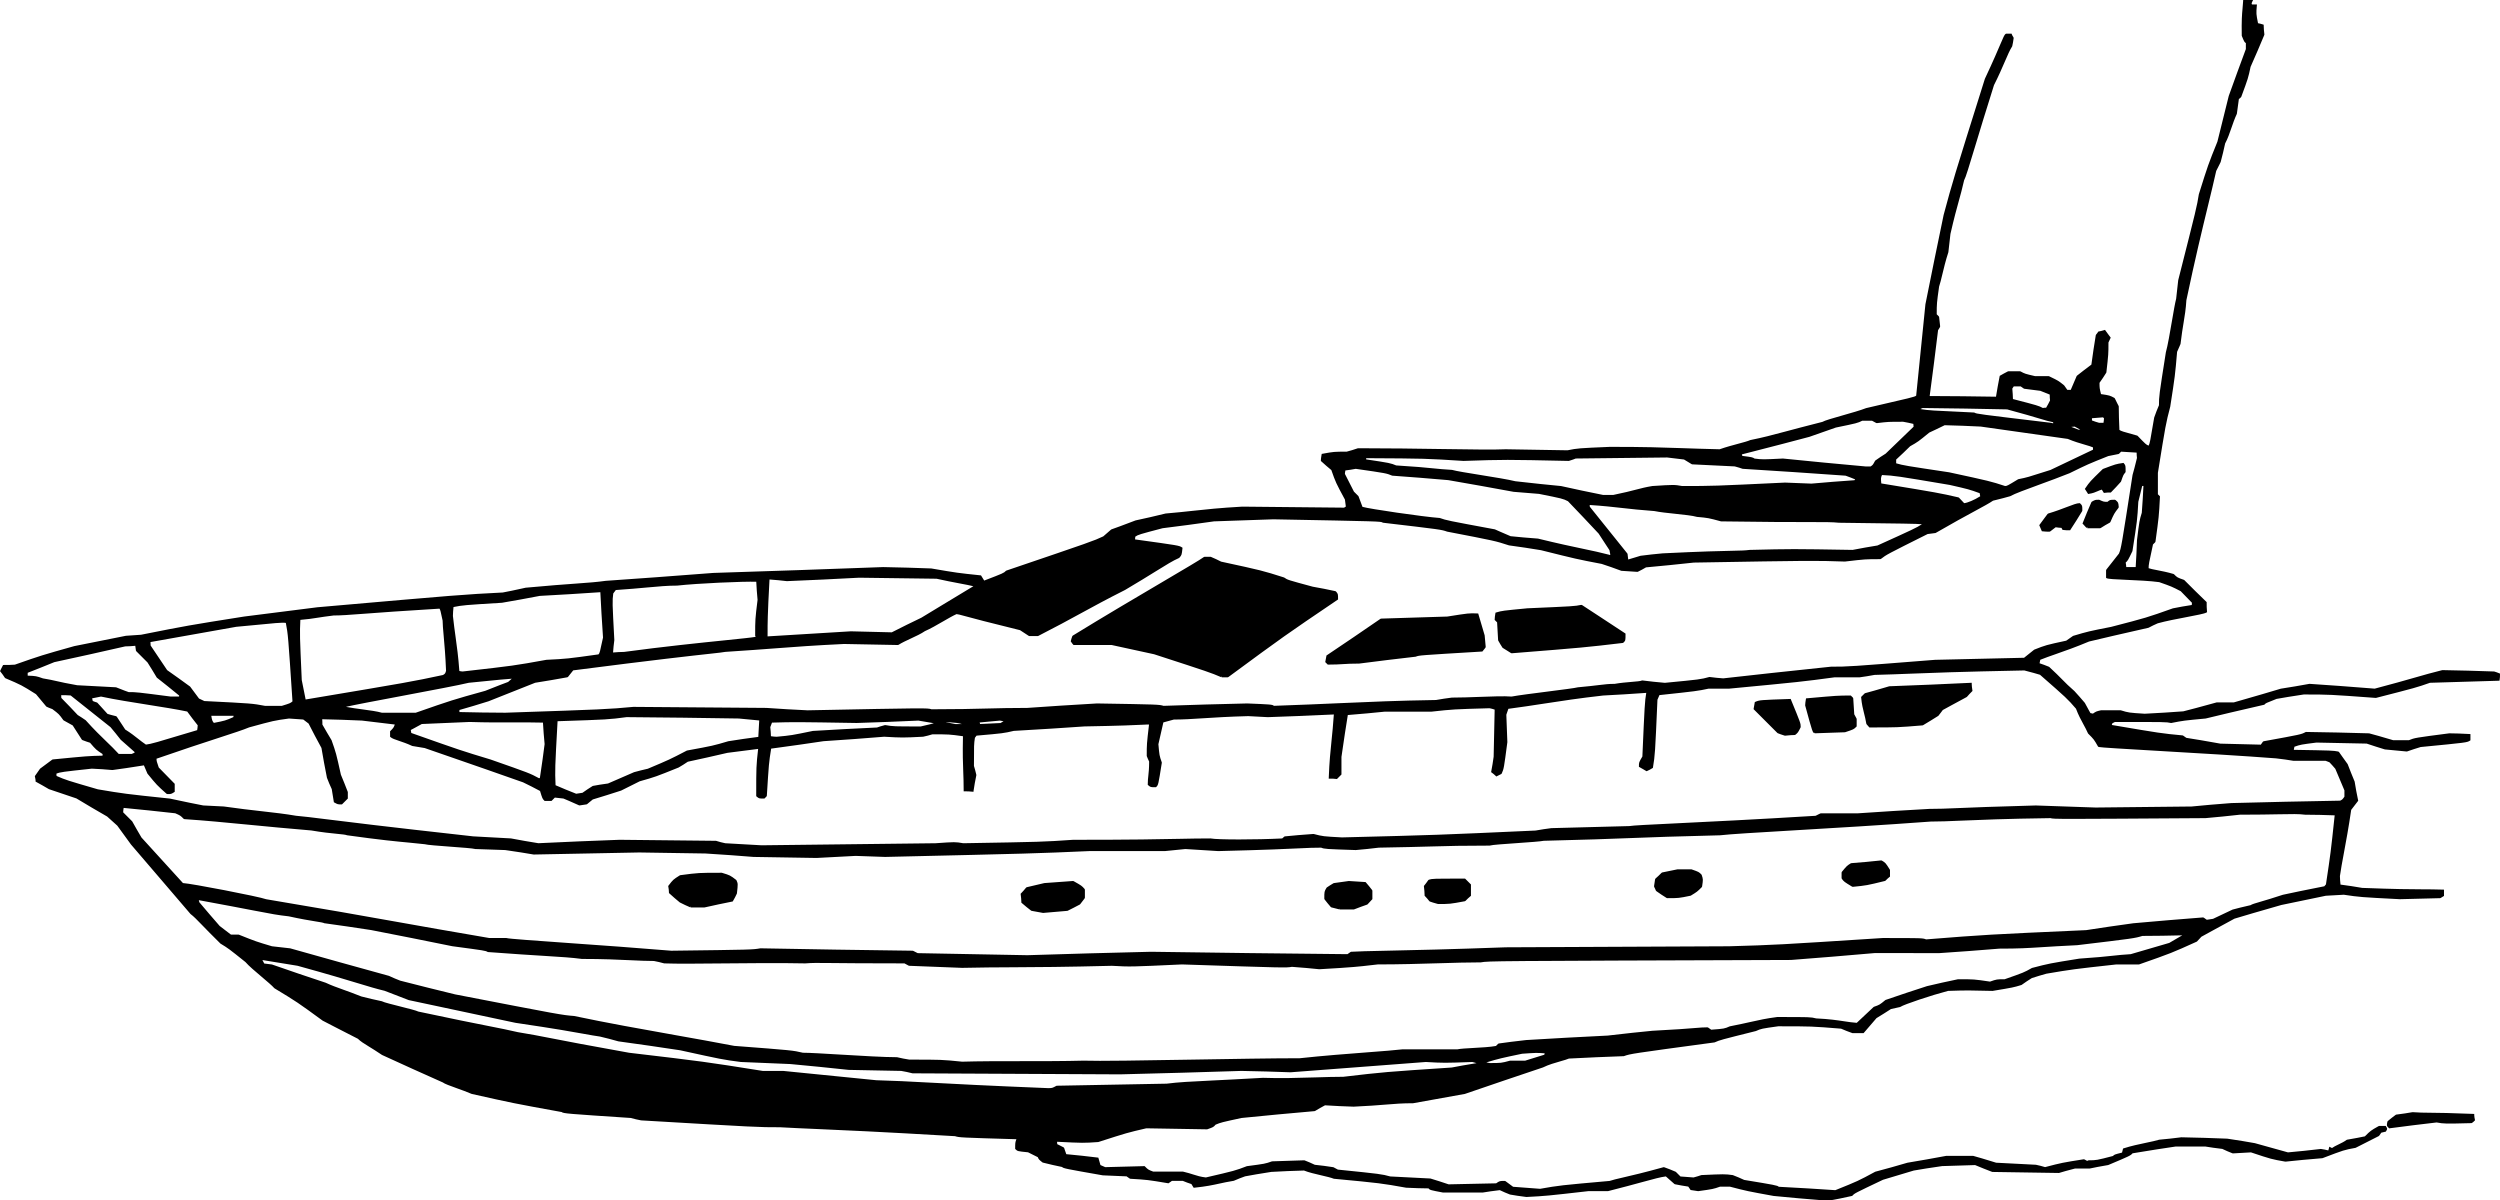 <?xml version="1.0" encoding="utf-8"?>
<!-- Generator: Adobe Illustrator 21.1.0, SVG Export Plug-In . SVG Version: 6.00 Build 0)  -->
<svg version="1.1" id="Fe" xmlns="http://www.w3.org/2000/svg" xmlns:xlink="http://www.w3.org/1999/xlink" x="0px" y="0px"
	 viewBox="0 0 524.057 251.636" enable-background="new 0 0 524.057 251.636" xml:space="preserve">
<g>
	<path fill-rule="evenodd" clip-rule="evenodd" d="M382.38,251.635c-3.519-0.287-7.039-0.575-10.589-0.937l-0.019-0.003
		c-5.54-1.007-5.559-1.011-9.128-1.939h-2.093c-1.421,0.497-1.452,0.502-4.54,0.933l-0.075-0.001
		c-0.432-0.072-0.933-0.144-1.434-0.215l-0.111-0.016l-0.061-0.092c-0.131-0.197-0.264-0.395-0.435-0.628
		c-0.904-0.139-1.812-0.281-2.793-0.491l-0.112-0.057c-0.613-0.536-1.203-1.06-1.791-1.583
		c-1.113,0.138-2.557,0.534-4.984,1.197c-1.781,0.487-4.086,1.117-7.113,1.881l-0.06,0.008h-4.094
		c-8.84,1.006-8.843,1.007-12.957,1.223l-0.045-0.002l-0.382-0.051c-0.973-0.129-1.996-0.264-3.016-0.456
		l-0.047-0.014c-0.699-0.28-1.4-0.56-2.109-0.91l-0.312,0.039c-1.036,0.128-2.122,0.263-3.203,0.454
		l-0.043,0.004h-8.352l-0.046-0.005c-2.503-0.473-2.749-0.521-2.974-0.861c-1.482-0.004-2.955-0.068-4.488-0.134
		l-0.207-0.009l-0.032-0.003c-5.254-0.935-5.255-0.936-15.1-1.87l-0.071-0.018
		c-0.536-0.221-1.512-0.447-2.573-0.694c-1.279-0.297-2.682-0.623-3.642-1.014c-2.275,0.071-4.551,0.143-6.841,0.286
		l-0.732,0.117c-1.558,0.248-3.163,0.503-4.775,0.813c-0.778,0.283-1.557,0.567-2.337,0.921l-0.064,0.019
		c-1.217,0.194-2.115,0.391-2.993,0.583c-1.377,0.302-2.707,0.594-5.229,0.859l-0.15,0.016l-0.084-0.125
		c-0.131-0.197-0.262-0.394-0.399-0.655c-0.604-0.201-1.209-0.406-1.817-0.673h-2.253
		c-0.199,0.133-0.403,0.271-0.646,0.453l-0.086,0.064l-0.105-0.017c-4.308-0.718-4.308-0.718-7.894-0.933
		l-0.124-0.041c-0.197-0.131-0.394-0.264-0.667-0.466c-1.644-0.071-3.289-0.143-4.964-0.213l-0.034-0.003
		c-7.682-1.348-8.257-1.45-8.518-1.748c-1.344-0.283-2.689-0.568-4.03-0.92l-0.092-0.047
		c-0.729-0.583-0.768-0.615-0.974-1.092l-2.037-1.019c-2.203-0.22-2.208-0.223-2.627-0.643l-0.073-0.073V240.73
		c0-1.108,0.001-1.248,0.253-1.922c-11.789-0.346-11.932-0.354-12.861-0.639c-16.125-0.948-23.614-1.271-29.03-1.505
		c-2.808-0.121-5.061-0.219-7.649-0.365V236.3c-4.604,0-4.604-0-29.103-1.441l-0.034-0.004
		c-0.716-0.143-1.432-0.287-2.154-0.502c-13.405-0.889-14.137-0.939-14.476-1.24
		c-10.23-1.86-10.253-1.865-18.872-3.804l-0.044-0.015c-0.926-0.401-2.08-0.817-3.127-1.193
		c-1.356-0.487-2.537-0.914-2.885-1.198c-4.196-1.85-8.456-3.798-12.713-5.747l-0.036-0.019
		c-1.168-0.788-2.069-1.343-2.787-1.784c-1.036-0.637-1.695-1.044-2.263-1.603c-1.652-0.826-3.227-1.644-4.821-2.472
		l0-0c-0.847-0.44-1.7-0.883-2.561-1.326l-0.032-0.021c-5.317-3.88-5.318-3.881-10.062-6.756
		l-0.058-0.049c-0.452-0.516-1.513-1.414-2.639-2.367c-1.316-1.113-2.721-2.302-3.398-3.091
		c-3.561-2.849-3.565-2.851-5.21-3.853l-0.045-0.035c-1.812-1.78-3.007-3.013-3.881-3.916
		c-1.099-1.134-1.69-1.744-2.36-2.256l-0.038-0.037c-2.103-2.471-4.385-5.129-6.675-7.796
		c-1.922-2.238-3.852-4.485-5.781-6.747l-0.013-0.017c-0.922-1.277-1.845-2.556-2.862-3.935l-2.125-1.912
		c-2.146-1.217-4.292-2.505-6.438-3.792c-1.879-0.65-3.806-1.292-5.732-1.934l-0.047-0.02
		c-0.86-0.502-1.722-1.004-2.657-1.508l-0.132-0.071L7.461,163.69c0-0.217-0.047-0.442-0.102-0.706v-0.001
		l-0.037-0.179l-0.021-0.103l0.057-0.086c0.28-0.42,0.647-0.933,1.013-1.446l0.056-0.058
		c0.835-0.608,1.677-1.238,2.517-1.869l0.126-0.049c7.23-0.702,7.418-0.721,10.43-0.788v-0.342
		c-1.339-0.871-1.39-0.922-2.626-2.364c-0.488-0.144-1.046-0.353-1.602-0.561l-0.123-0.099l-1.91-2.972
		l-1.889-1.049l-0.081-0.072c-0.908-1.257-0.914-1.266-2.297-2.303c-0.084-0.033-0.179-0.068-0.276-0.105
		c-0.289-0.11-0.608-0.23-0.936-0.395l-0.08-0.064l-2.134-2.561c-3.046-1.912-3.059-1.918-6.412-3.345l-0.11-0.091
		c-0.287-0.43-0.574-0.861-0.92-1.276L0,140.684l0.073-0.145c0.036-0.072,0.085-0.177,0.135-0.286
		c0.105-0.228,0.222-0.479,0.378-0.739l0.073-0.122h0.14c0.781,0,1.564-0.001,2.324-0.068
		c5.524-1.937,5.538-1.941,12.44-3.882l0.019-0.005l10.8-2.16l0.031-0.004c0.991-0.071,2.071-0.143,3.152-0.215
		c9.771-1.94,9.778-1.941,21.595-3.814l0.008-0.001l15.336-1.944l0.01-0.002
		c30.43-2.662,30.444-2.663,38.877-3.095c1.264-0.23,2.567-0.516,3.909-0.81l0.886-0.194l0.03-0.004
		c4.856-0.451,8.073-0.684,10.511-0.86c2.654-0.192,4.391-0.318,6.253-0.579l0.018-0.002
		c6.943-0.467,13.907-0.998,20.929-1.534l1.605-0.122h0.012c11.796-0.359,23.681-0.792,35.566-1.224h0.014
		l0.211,0.004c3.249,0.071,6.567,0.143,9.873,0.283l0.032,0.003c5.468,0.935,5.468,0.935,10.28,1.438l0.124,0.013
		l0.064,0.107c0.183,0.305,0.367,0.611,0.605,0.975c4.082-1.565,4.089-1.572,4.549-2.032l0.097-0.059
		c18.117-6.158,18.207-6.189,20.319-7.174c0.524-0.45,1.077-0.934,1.629-1.417l0.082-0.048
		c1.191-0.414,2.394-0.871,3.623-1.337c0.416-0.158,0.859-0.326,1.412-0.533l0.037-0.011
		c2.084-0.431,4.17-0.935,6.255-1.438l0.038-0.007c2.257-0.19,3.999-0.379,5.706-0.564
		c2.841-0.308,5.587-0.606,10.357-0.876h0.016l21.322,0.215c0.097-0.054,0.227-0.139,0.367-0.231
		c-0.066-0.472-0.128-0.966-0.19-1.46c-1.912-3.541-1.932-3.583-2.849-6.19
		c-0.719-0.579-1.417-1.208-2.115-1.836l-0.083-0.075V96.514c0-0.326,0.054-0.645,0.117-1.009l0.031-0.184l0.029-0.172
		l0.173-0.031c2.396-0.435,2.404-0.437,5.057-0.437c0.772-0.211,1.546-0.423,2.318-0.704l0.085-0.016
		c6.341,0,12.506,0.093,17.72,0.171c6.035,0.091,10.79,0.162,13.228,0.046h0.016l12.93,0.215
		c2.151-0.43,2.176-0.432,8.871-0.72l0.011-0.001c7.434,0,10.894,0.121,15.013,0.266
		c2.225,0.078,4.644,0.163,7.988,0.239c1.376-0.481,2.737-0.846,3.894-1.155c1.085-0.29,1.989-0.532,2.526-0.767
		l0.051-0.015c2.757-0.56,4.281-0.968,7.107-1.724c1.847-0.494,4.253-1.138,7.963-2.08
		c0.482-0.291,2.246-0.793,4.18-1.342c1.84-0.523,3.838-1.091,4.973-1.538l0.035-0.011
		c9.535-2.2,10.178-2.349,10.473-2.61l1.935-19.132l0.003-0.024c1.214-6.144,2.516-12.433,3.817-18.722
		l0.003-0.015c1.944-7.199,1.944-7.2,8.643-28.522l0.013-0.031c1.752-3.727,2.715-5.995,3.294-7.359
		c0.552-1.299,0.766-1.803,1.02-2.015l0.159-0.059h0.936h0.179l0.058,0.172c0.06,0.179,0.196,0.384,0.332,0.587
		l0.039,0.173l-0.027,0.189c-0.065,0.463-0.138,0.977-0.266,1.493l-0.033,0.075
		c-0.462,0.71-0.933,1.803-1.534,3.197c-0.589,1.365-1.302,3.017-2.259,4.898
		c-1.691,5.33-3.021,9.732-4.016,13.029h-0c-1.207,3.997-1.927,6.38-2.246,6.917
		c-0.42,1.839-0.753,3.041-1.124,4.377c-0.45,1.624-0.956,3.45-1.743,6.869
		c-0.146,1.24-0.288,2.522-0.431,3.804l-0.011,0.05c-0.568,1.744-0.951,3.345-1.267,4.665
		c-0.245,1.022-0.451,1.882-0.67,2.515c-0.49,3.501-0.497,3.559-0.497,5.815l0.43,0.431l0.071,0.149l0.216,1.944
		l-0.04,0.166c-0.134,0.201-0.269,0.404-0.397,0.651c-0.559,4.547-1.121,9.096-1.758,13.793
		c4.521,0.003,9.21,0.072,13.901,0.142c0.211-1.373,0.487-2.816,0.762-4.258l0.021-0.114l0.1-0.057
		c0.502-0.287,1.004-0.574,1.597-0.87l0.111-0.028h2.448l0.118,0.03c0.902,0.486,0.907,0.489,3.003,0.978h2.854
		l0.108,0.025c1.969,0.948,1.97,0.949,3.145,1.903l0.042,0.044c0.1,0.133,0.185,0.258,0.274,0.39
		c0.115,0.168,0.236,0.348,0.365,0.518h0.725l1.23-2.872l0.075-0.099c0.98-0.77,1.96-1.54,3.018-2.318
		c0.284-2.062,0.571-4.125,0.923-6.168l0.07-0.135c0.126-0.126,0.264-0.333,0.401-0.538l0.057-0.086l0.102-0.02
		c0.356-0.071,0.713-0.143,1.123-0.279l0.18-0.06l0.105,0.157c0.157,0.235,0.343,0.48,0.538,0.736
		c0.149,0.196,0.305,0.401,0.466,0.626l0.087,0.122l-0.067,0.134c-0.134,0.269-0.27,0.539-0.405,0.871
		c0,2.411-0.003,2.436-0.434,6.245l-0.034,0.101c-0.423,0.704-0.913,1.407-1.404,2.109
		c0,1.074,0.007,1.147,0.311,2.365c1.823,0.27,1.851,0.285,2.797,0.794l0.111,0.122
		c0.14,0.327,0.31,0.652,0.489,0.996c0.098,0.186,0.198,0.379,0.296,0.574l0.028,0.111
		c0,1.607,0.066,3.184,0.134,4.823l0.004,0.085c0.388,0.269,0.622,0.333,3.711,1.188l0.113,0.067
		c1.639,1.701,1.806,1.877,2.299,2.037c0.246-0.436,0.337-0.972,1.163-5.866l0.01-0.037
		c0.289-0.868,0.641-1.716,0.994-2.563c0-1.908,0.013-1.986,1.444-11.078l0.006-0.028
		c0.392-1.411,0.854-4.104,1.272-6.546c0.341-1.987,0.654-3.81,0.882-4.668l0.43-3.868l0.006-0.033
		c3.886-15.33,3.887-15.33,4.316-17.979l0.008-0.035c1.944-6.191,1.946-6.199,3.888-11.017
		c0.8-3.2,1.6-6.401,2.372-9.56l0.007-0.024c1.145-3.22,2.365-6.522,3.585-9.824V9.031
		c-0.316-0.199-0.365-0.321-0.844-1.486l-0.018-0.091c-0.052-3.28,0.046-4.35,0.159-5.583
		c0.043-0.47,0.089-0.966,0.129-1.636L470.22,0h0.235h1.44h0.403l-0.18,0.361
		c-0.14,0.28-0.161,0.322-0.058,0.575h0.771h0.271L473.08,1.206c-0.137,1.649-0.141,1.693,0.252,3.657
		c0.311,0.063,0.632,0.134,1.018,0.263l0.172,0.058V5.362c0,0.567,0.071,1.206,0.142,1.845l-0.018,0.124
		c-0.929,2.217-1.86,4.435-2.872,6.677c-0.502,2.367-0.508,2.382-1.948,6.272l-0.058,0.091
		c-0.132,0.132-0.264,0.264-0.45,0.399c-0.144,1.012-0.28,2.035-0.416,3.057l-0.022,0.073
		c-0.455,0.975-0.796,1.968-1.128,2.931c-0.389,1.131-0.765,2.225-1.311,3.245
		c-0.287,1.29-0.575,2.581-0.931,3.865l-0.018,0.045c-0.079,0.158-0.18,0.369-0.281,0.578l-0-0
		c-0.197,0.41-0.405,0.843-0.643,1.273c-0.514,2.309-1.085,4.659-1.738,7.345c-1.192,4.905-2.658,10.931-4.513,19.743
		c-0.122,1.903-0.335,3.193-0.587,4.724c-0.196,1.187-0.416,2.521-0.636,4.415l-0.019,0.069
		c-0.064,0.149-0.126,0.3-0.19,0.454c-0.152,0.37-0.316,0.765-0.515,1.169
		c-0.428,4.993-0.431,5.014-1.439,11.493l-0.005,0.024c-0.932,3.586-0.933,3.59-2.583,13.848v4.49l0.359,0.359
		l0.078,0.078l-0.006,0.111c-0.216,4.113-0.216,4.114-0.938,9.38l-0.07,0.143l-0.453,0.452
		c-0.858,3.96-0.911,4.209-0.914,4.973c0.338,0.132,0.98,0.257,1.778,0.412c0.993,0.193,2.221,0.432,3.445,0.802
		l0.104,0.063c0.681,0.681,0.681,0.681,2.065,1.165l0.095,0.059c1.519,1.519,3.038,3.038,4.603,4.532l0.078,0.075
		v0.106c0,0.571,0,1.215,0.07,1.845l0.018,0.158l-0.138,0.083c-0.395,0.237-2.097,0.561-4.131,0.948
		c-2.035,0.387-4.408,0.839-6.07,1.308c-0.633,0.281-1.266,0.564-1.902,0.917l-0.066,0.025l-2.288,0.52
		c-3.353,0.762-6.747,1.534-10.147,2.354c-2.752,1.16-5.036,1.96-6.952,2.631
		c-1.238,0.433-2.322,0.812-3.274,1.199l-0.146,0.729c0.654,0.209,1.309,0.471,1.964,0.733l0.076,0.048
		c1.256,1.154,2.02,1.929,2.702,2.619c0.757,0.767,1.413,1.432,2.548,2.415l0.022,0.021
		c0.717,0.788,1.434,1.577,2.167,2.457l0.031,0.048c0.221,0.443,0.483,0.907,0.755,1.389l-0.001,0.001
		c0.135,0.239,0.272,0.481,0.398,0.712c0.147,0.017,0.294,0.056,0.461,0.1v0l0.059,0.015
		c0.668-0.466,0.709-0.476,1.65-0.693l0.056-0.007h4.104l0.072,0.012c1.624,0.494,1.627,0.495,4.971,0.708
		l0.394-0.021c2.517-0.136,5.095-0.275,7.699-0.48c1.825-0.456,3.612-0.947,5.433-1.447l1.526-0.418l0.066-0.01
		h3.566l2.146-0.618c2.562-0.736,5.157-1.482,7.68-2.25l0.036-0.009c1.925-0.285,3.947-0.646,5.968-1.007
		l0.06-0.003c4.222,0.268,8.423,0.597,12.681,0.93l0.962,0.075c3.728-0.978,6.271-1.706,8.399-2.315
		c2.052-0.587,3.719-1.065,5.747-1.563l0.064-0.007c3.605,0.072,7.21,0.144,10.805,0.288l0.051,0.007
		c0.302,0.075,0.672,0.223,1.04,0.371l0.157,0.063v0.168c0,0.372-0,0.744-0.077,1.129l-0.039,0.194
		l-0.199,0.006c-4.739,0.143-9.55,0.287-14.361,0.431c-2.852,0.998-2.888,1.007-11.289,3.162l-0.079,0.008
		c-9.766-0.718-9.777-0.719-15.086-0.719l-0.729,0.112c-1.639,0.251-3.325,0.509-4.977,0.814
		c-2.291,0.903-2.292,0.904-2.464,1.134l-0.143,0.094l-2.28,0.528c-3.29,0.761-6.618,1.531-9.956,2.351
		l-0.037,0.006c-4.592,0.43-4.592,0.431-7.176,0.933l-0.098-0.001c-0.979-0.209-0.981-0.21-11.72-0.21
		c-0.105,0.041-0.223,0.106-0.355,0.178l0,0.001c-0.06,0.033-0.124,0.068-0.199,0.107
		c-0.036,0.108-0.071,0.218-0.108,0.345c10.308,1.753,10.349,1.757,14.832,2.184l0.115,0.04
		c0.2,0.133,0.399,0.266,0.679,0.474c2.006,0.305,4.004,0.659,6.045,1.021l1.089,0.193l8.476,0.212
		c0.118-0.177,0.249-0.364,0.438-0.617l0.155-0.096c7.878-1.432,7.879-1.433,8.782-1.919l0.122-0.029
		c4.396,0.072,8.792,0.144,13.18,0.288l0.054,0.008c1.289,0.336,2.568,0.713,3.879,1.099l1.132,0.332h3.303
		c1.207-0.497,1.299-0.509,8.44-1.437l0.032-0.003c1.292,0,2.606,0.066,3.982,0.135l0.206,0.01l0.238,0.012
		v0.237v0.936v0.138l-0.118,0.074c-0.624,0.39-0.626,0.391-10.309,1.33c-0.916,0.282-1.835,0.566-2.843,0.925
		l-0.107,0.013l-4.536-0.432l-0.047-0.009c-1.198-0.352-2.493-0.784-3.787-1.215l-10.53-0.215
		c-3.227,0.412-3.337,0.426-4.619,0.874l-0.13,0.648c8.146,0.139,8.162,0.143,9.318,0.359l0.156,0.098
		c0.215,0.296,0.465,0.652,0.719,1.015c0.345,0.493,0.702,1.002,1.078,1.502l0.034,0.063
		c0.427,1.14,0.933,2.366,1.437,3.592l0.016,0.054c0.216,1.299,0.433,2.598,0.717,3.876l0.025,0.111l-0.069,0.092
		c-0.456,0.609-0.929,1.217-1.402,1.824c-0.527,3.637-1.078,6.604-1.535,9.063
		c-0.347,1.871-0.641,3.449-0.828,4.813c0.001,0.58,0.059,1.157,0.122,1.786
		c1.512,0.206,3.026,0.416,4.549,0.693c7.057,0.275,10.081,0.287,12.556,0.297
		c1.414,0.006,2.651,0.011,4.346,0.063l0.243,0.007v0.241v0.936v0.153l-0.139,0.07
		c-0.123,0.061-0.336,0.204-0.549,0.345l-0.133,0.041l-8.424,0.216h-0.019c-8.348-0.432-8.368-0.433-11.737-0.935
		c-1.191,0.07-2.48,0.142-3.769,0.213c-3.066,0.642-6.133,1.284-9.326,1.937l-2.178,0.627
		c-2.552,0.734-5.139,1.477-7.652,2.242c-1.493,0.793-2.964,1.605-4.454,2.426
		c-0.768,0.424-1.548,0.853-2.476,1.359c-0.135,0.136-0.256,0.273-0.384,0.415
		c-0.168,0.188-0.347,0.389-0.529,0.57l-0.074,0.051c-5.263,2.379-5.263,2.379-12.045,4.76l-0.082,0.015h-4.743
		c-9.111,1.004-9.124,1.006-14.641,1.938c-1.003,0.286-2.006,0.573-3.046,0.919
		c-0.706,0.425-1.415,0.922-2.123,1.418l-0.07,0.034c-1.676,0.51-1.676,0.51-6.007,1.232l-0.041,0.004
		c-0.908,0-1.632-0.023-2.376-0.047c-1.502-0.048-3.085-0.099-6.948,0.045c-1.774,0.462-4.068,1.168-6.02,1.823
		c-1.986,0.666-3.61,1.276-3.954,1.517l-0.089,0.039l-1.901,0.422c-0.983,0.632-1.968,1.264-3.03,1.903
		c-0.85,0.992-1.701,1.986-2.639,3.067l-0.076,0.087h-0.113h-2.16l-0.085-0.016
		c-0.784-0.285-1.57-0.571-2.353-0.925c-6.204-0.499-6.224-0.499-13.175-0.499
		c-3.543,0.496-3.546,0.497-4.664,0.987l-0.039,0.014c-7.469,1.867-7.47,1.867-8.601,2.362l-0.066,0.018
		c-17.543,2.372-17.543,2.373-18.959,2.868l-0.073,0.014c-3.794,0.143-7.588,0.287-11.47,0.501
		c-0.388,0.171-1.005,0.348-1.727,0.554c-1.15,0.329-2.576,0.736-3.692,1.294l-0.033,0.014
		c-5.322,1.774-10.833,3.659-16.342,5.544l-0.036,0.009l-10.8,1.944l-0.044,0.005c-2.22,0-3.784,0.127-5.779,0.288
		c-1.686,0.136-3.681,0.298-6.666,0.431h-0.02c-2.002-0.071-4.005-0.144-5.99-0.284
		c-0.689,0.348-1.385,0.767-2.082,1.185l-0.107,0.035c-5.138,0.434-10.226,0.936-15.314,1.437
		c-4.223,0.915-4.29,0.929-5.436,1.401c-0.438,0.51-0.474,0.523-1.724,0.964l-0.087,0.014l-12.713-0.215
		c-3.992,0.927-4.007,0.932-10.031,2.868l-0.059,0.012c-3.059,0.213-3.107,0.216-8.62-0.059
		c0.004,0.16,0.014,0.324,0.043,0.506l0.32,0.154c0.323,0.153,0.669,0.318,1.02,0.518l0.114,0.14l0.106,0.326
		c0.097,0.303,0.202,0.629,0.334,0.956c2.18,0.211,4.36,0.425,6.554,0.708l0.164,0.021l0.045,0.158l0.398,1.394
		c0.31,0.124,0.628,0.255,1.002,0.44l8.146-0.214l0.108-0.003l0.075,0.075c0.673,0.673,0.684,0.683,1.738,1.079
		h6.221l0.057,0.007c0.875,0.204,1.521,0.41,2.106,0.597c0.829,0.265,1.535,0.49,2.649,0.617
		c6.128-1.425,6.135-1.428,8.564-2.356l0.056-0.014c3.79-0.5,3.79-0.501,5.206-0.996l0.074-0.014l6.696-0.216
		l0.101,0.018c0.709,0.283,1.418,0.567,2.136,0.923c1.285,0.143,2.571,0.287,3.861,0.502l0.07,0.024
		c0.28,0.14,0.561,0.281,0.905,0.484c9.073,0.929,9.115,0.933,10.978,1.435l8.395,0.431l0.058,0.01
		c1.197,0.352,2.49,0.783,3.783,1.214l9.961-0.213c0.725-0.507,0.754-0.507,1.81-0.507l0.145,0.047
		c0.477,0.341,1.038,0.761,1.601,1.183c1.861,0.143,3.759,0.284,5.656,0.425c4.071-0.714,4.101-0.718,14.576-1.65
		c0.615-0.212,1.473-0.411,2.769-0.712c1.808-0.419,4.477-1.038,8.522-2.163l0.151,0.006
		c0.798,0.29,1.597,0.581,2.394,0.943l0.074,0.051l0.942,0.942c0.897,0.069,1.798,0.139,2.745,0.206l0.295-0.083
		c0.412-0.114,0.859-0.238,1.298-0.403l0.076-0.016c4.844-0.217,4.845-0.217,6.523,0.002l0.053,0.013
		c0.795,0.289,1.58,0.645,2.365,1.002c6.404,1.056,6.989,1.153,7.25,1.438l0.503,0.028
		c3.753,0.204,7.568,0.413,11.357,0.683c4.754-1.916,4.769-1.924,8.345-3.855l0.057-0.021
		c2.224-0.574,4.457-1.222,6.688-1.87l0.03-0.007c2.668-0.432,5.4-0.936,8.13-1.439l0.045-0.004h5.544l0.066,0.009
		c1.222,0.333,2.433,0.706,3.674,1.087v0l1.126,0.345c2.727,0.143,5.526,0.287,8.323,0.43l0.041,0.006
		c0.63,0.14,1.261,0.28,1.898,0.487c3.541-0.92,3.571-0.925,8.089-1.642l0.167,0.032
		c0.577,0.346,0.577,0.346,0.731,0.231l0.149-0.051c1.614,0,1.628-0.001,5.109-0.905
		c0.219-0.283,0.336-0.32,1.885-0.707l0.179-0.718l0.033-0.134l0.132-0.043c1.565-0.507,3.271-0.866,4.752-1.177
		c1.052-0.221,1.992-0.419,2.668-0.624l0.049-0.01c1.51-0.144,3.02-0.288,4.598-0.503l0.038-0.002
		c3.174,0.072,6.348,0.144,9.582,0.288l0.026,0.002l0.749,0.115c1.63,0.249,3.307,0.506,5.018,0.823l0.023,0.005
		c2.321,0.652,4.642,1.306,6.938,1.932c2.273-0.213,4.548-0.427,6.86-0.716h0.061
		c0.513,0.064,1.023,0.183,1.533,0.309c0.045-0.141,0.092-0.294,0.139-0.482l0.075-0.301l0.278,0.139l0.281,0.141
		c0.307-0.239,0.804-0.479,1.342-0.74c0.604-0.293,1.263-0.613,1.713-0.959l0.109-0.049l0.551-0.097
		c1.043-0.183,2.128-0.373,3.181-0.605c1.194-1.194,1.218-1.207,2.885-2.149l0.122-0.033h1.224h0.14l0.073,0.122
		c0.292,0.487,0.292,0.488,0,0.976l-0.054,0.089l-0.1,0.025c-0.265,0.066-0.531,0.132-0.847,0.198
		c-0.123,0.184-0.256,0.38-0.455,0.645l-0.088,0.073c-1.585,0.793-3.171,1.586-4.82,2.446l-0.071,0.024
		c-2.349,0.427-2.349,0.427-6.867,2.148l-0.068,0.016l-0.597,0.051c-2.333,0.2-4.723,0.404-7.1,0.668
		l-0.07-0.002c-2.881-0.504-2.892-0.506-7.19-1.939c-1.192,0.07-2.481,0.142-3.769,0.214l-0.106-0.018
		c-0.708-0.283-1.418-0.568-2.136-0.924l-0.345-0.043c-1.033-0.128-2.117-0.263-3.205-0.454h-6.232
		c-2.595,0.371-5.184,0.794-7.817,1.224l-1.211,0.198c-0.418,0.482-0.617,0.567-5.072,2.446l-0.053,0.017
		l-0.551,0.097c-1.066,0.187-2.179,0.381-3.254,0.62l-0.054,0.007h-3.066l-0.65,0.172
		c-0.874,0.23-1.784,0.469-2.69,0.752l-0.077,0.011l-13.896-0.216l-0.084-0.016
		c-1.148-0.43-2.354-0.927-3.559-1.423c-2.28,0.071-4.561,0.143-6.911,0.214l-0.744,0.11
		c-1.696,0.25-3.44,0.507-5.203,0.822l-6.446,1.934c-5.983,2.849-5.984,2.85-6.381,3.313l-0.137,0.082
		c-4.347,0.942-4.348,0.942-5.813,0.942L382.38,251.635L382.38,251.635z M500.734,236.443
		c-0.454-0.454-0.454-0.455-0.284-1.305l0.083-0.141c0.504-0.432,1.087-0.869,1.669-1.306l0.117-0.048
		l0.382-0.05c0.962-0.127,1.975-0.262,2.989-0.452l0.064-0.004c1.304,0.098,2.26,0.107,3.704,0.121
		c1.769,0.017,4.266,0.042,8.959,0.239l0.24,0.01v0.239c0,0.265,0.07,0.612,0.139,0.959l0.026,0.131
		l-0.094,0.095c-0.152,0.152-0.306,0.306-0.542,0.463l-0.133,0.041c-5.604,0.143-5.644,0.144-7.286-0.141
		c-3.253,0.362-6.538,0.791-9.824,1.219l-0.123,0.016L500.734,236.443L500.734,236.443z M194.701,226.93
		c5.175,0.277,12.308,0.658,24.978,1.167v-0.001c0.874,0,0.875-0,1.754-0.474l0.114-0.029l23.026-0.432
		c2.447-0.316,4.859-0.434,9.386-0.656c2.688-0.132,6.124-0.3,10.778-0.569h0.022
		c3.595,0.135,7.475,0.016,11.003-0.091c2.129-0.065,4.132-0.126,5.825-0.126c8.618-1.005,8.633-1.007,22.728-1.942
		c1.53-0.306,3.08-0.563,4.583-0.812l0.615-0.102c-0.306-0.1-0.604-0.191-0.865-0.245
		c-5.947,0.215-5.965,0.215-9.764,0c-9.499,0.719-18.927,1.439-28.355,2.159h-0.028
		c-3.389-0.141-6.768-0.213-10.08-0.283l-0.204-0.004c-8.275,0.28-16.562,0.493-24.781,0.704l-0.632,0.016h-0.007
		l-43.488-0.216l-0.065-0.009c-0.774-0.211-1.553-0.354-2.332-0.495l-11-0.216l-0.021-0.001
		c-4.112-0.433-8.225-0.866-12.228-1.223l-10.364-0.432l-0.023-0.002c-3.834-0.506-3.835-0.506-12.688-2.45
		c-4.33-0.649-8.662-1.299-12.944-1.87l-0.034-0.007c-1.29-0.358-2.58-0.717-3.858-1.002
		c-1.077-0.15-1.964-0.311-3.225-0.541c-2.316-0.42-5.908-1.073-14.487-2.339l-0.015-0.003
		c-7.576-1.603-14.949-3.178-22.321-4.752l-0.035-0.011c-1.767-0.662-3.401-1.302-5.033-1.941
		c-1.784-0.43-3.253-0.876-5.479-1.552c-2.62-0.795-6.295-1.91-12.781-3.697
		c-2.504-0.406-5.008-0.813-7.369-1.204c0.138,0.242,0.262,0.486,0.384,0.729l1.595,0.199l0.051,0.013
		c3.726,1.29,7.453,2.58,11.228,3.814l0.028,0.012c1.19,0.555,2.251,0.936,3.572,1.409
		c1.066,0.382,2.3,0.825,3.884,1.458c1.43,0.357,2.861,0.715,4.295,1.002l0.079,0.031
		c0.333,0.2,2.231,0.677,4.034,1.13c1.571,0.395,3.074,0.772,3.537,1.003
		c7.284,1.558,11.536,2.4,14.587,3.004c2.574,0.509,4.296,0.851,6.277,1.313
		c2.636,0.428,4.362,0.765,6.993,1.278v0c3.123,0.609,7.527,1.468,16.324,3.039
		c15.808,1.868,15.823,1.87,28.054,3.813h4.306l0.024,0.002l19.435,1.944
		C187.416,226.54,190.373,226.698,194.701,226.93L194.701,226.93z M311.571,222.703
		c0.25,0.056,0.492,0.104,0.716,0.137c2.4,0,2.404-0.001,4.239-0.495l0.064-0.009h3.132
		c1.374-0.412,2.691-0.829,4.006-1.244l0.009-0.036v-0.001c0.024-0.092,0.046-0.177,0.063-0.256
		c-1.671-0.122-1.812-0.113-4.729,0.09C314.711,221.801,314.314,221.883,311.571,222.703L311.571,222.703z
		 M190.609,222.12c6.747,0,6.759,0.001,11.081,0.433c3.489-0.108,7.841-0.109,12.319-0.109
		c4.518,0,9.162-0,13.08-0.107h0.015c3.158,0.118,12.76-0.045,22.838-0.217
		c8.313-0.141,16.949-0.288,22.505-0.289c4.929-0.533,10.083-0.926,14.271-1.246
		c3.155-0.24,5.762-0.439,7.308-0.625l0.029-0.002h11.492c0.592-0.132,1.878-0.203,3.313-0.282
		c1.677-0.092,3.562-0.197,4.729-0.42l0.449-0.449l0.141-0.07c1.751-0.259,3.495-0.46,5.187-0.654l0.581-0.067
		l0.013-0.001c5.667-0.359,11.361-0.647,17.054-0.935l0.968-0.11c2.821-0.321,5.59-0.637,8.395-0.898l0.011-0.001
		c4.895-0.245,7.325-0.445,8.862-0.571c1.17-0.096,1.826-0.15,2.669-0.15l0.149,0.051
		c0.24,0.18,0.441,0.316,0.638,0.447c2.752-0.206,2.765-0.211,3.865-0.693l0.053-0.017
		c1.902-0.369,3.234-0.669,4.387-0.927c1.797-0.404,3.164-0.711,5.492-1.018l0.032-0.003
		c6.969,0,7.012,0,8.174,0.29c2.763,0.13,4.462,0.389,5.891,0.606c0.918,0.139,1.725,0.262,2.619,0.321
		c1.197-1.127,2.394-2.253,3.521-3.309l0.088-0.054c1.184-0.418,1.184-0.418,2.373-1.397l0.076-0.043
		c2.897-1.014,5.771-1.948,8.645-2.882l0.02-0.006c2.166-0.505,4.332-1.011,6.488-1.442l0.049-0.005
		c3.307,0,3.328,0,6.672,0.498c1.413-0.494,1.447-0.498,3.08-0.498c4.043-1.419,4.05-1.422,5.678-2.343
		l0.059-0.025c3.611-0.939,3.611-0.939,9.887-1.949l0.022-0.003c3.586-0.239,5.406-0.434,6.927-0.597
		c1.221-0.13,2.25-0.241,3.848-0.338c2.695-0.78,5.391-1.561,8.078-2.359c0.92-0.542,1.84-1.083,2.717-1.587
		c-2.84,0.064-5.621,0.123-8.345,0.123c-1.643,0.499-1.738,0.511-13.684,1.942l-0.018,0.001
		c-3.351,0.16-5.574,0.3-7.367,0.414c-3.038,0.193-4.842,0.307-8.91,0.307c-4.157,0.358-8.338,0.647-12.518,0.935
		l-0.017,0.001H392.919c-5.815,0.503-11.631,1.005-17.486,1.439h-0.018c-63.334,0.216-63.334,0.216-64.974,0.501
		l-0.042,0.004c-2.644,0-5.596,0.089-8.819,0.185c-3.902,0.117-8.202,0.246-12.766,0.246
		c-0.651,0.065-1.2,0.131-1.754,0.197c-1.746,0.209-3.558,0.426-10.487,0.811l-0.041-0.001
		c-1.8-0.2-3.605-0.338-5.35-0.472l-0.37-0.029c-1.216,0.214-1.399,0.209-23.049-0.506
		c-10.799,0.504-10.806,0.504-14.698,0.288c-9.889,0.254-15.703,0.284-20.772,0.309
		c-3.519,0.017-6.681,0.034-10.607,0.122h-0.014c-3.788-0.145-7.439-0.289-11.089-0.432l-0.118-0.035
		c-0.332-0.199-0.601-0.336-0.866-0.469c-8.232-0-12.688-0.047-15.388-0.075
		c-3.102-0.032-3.877-0.041-5.415,0.075h-0.023c-5.354-0.112-11.624-0.049-17.187,0.006
		c-5.138,0.051-9.675,0.097-12.337-0.006l-0.062-0.01c-0.699-0.209-1.404-0.353-2.11-0.493
		c-1.459-0.001-3.028-0.073-4.874-0.16c-2.633-0.123-5.841-0.272-10.225-0.272l-0.032-0.003
		c-2.127-0.281-4.129-0.405-7.669-0.624c-2.785-0.172-6.519-0.404-11.973-0.814l-0.105-0.032
		c-0.462-0.264-0.463-0.265-7.397-1.194l-0.016-0.003c-5.662-1.147-11.324-2.293-16.98-3.381
		c-3.329-0.507-6.658-1.013-9.859-1.44l-0.144-0.07c-0.041-0.041-0.609-0.134-1.6-0.296
		c-1.262-0.206-3.18-0.52-5.672-1.073c-2.363-0.263-3.455-0.473-7.282-1.209
		c-2.437-0.469-5.978-1.151-11.573-2.18l0.109,0.435c1.408,1.688,2.835,3.33,4.262,4.971
		c0.418,0.314,0.754,0.576,1.082,0.831c0.436,0.34,0.862,0.67,1.278,0.975h1.574l0.093,0.019
		c3.577,1.431,3.586,1.434,6.941,2.433c1.299,0.144,2.597,0.289,3.795,0.43l0.039,0.008
		c6.948,1.954,13.896,3.908,20.662,5.76l0.037,0.013c0.786,0.357,1.573,0.715,2.348,0.997
		c3.884,1.007,7.689,1.94,11.494,2.873c22.302,4.317,22.303,4.317,24.955,4.532l0.031,0.005
		c6.875,1.454,14.156,2.751,21.083,3.985c4.334,0.772,8.53,1.519,12.45,2.275
		c12.189,0.932,12.247,0.937,14.396,1.438c1.426,0.002,4.552,0.19,8.004,0.396c4.265,0.255,9.029,0.54,11.697,0.54
		l0.06,0.008C188.906,221.835,189.758,221.978,190.609,222.12L190.609,222.12z M192.381,199.802l22.974,0.431
		c8.632-0.287,17.276-0.504,25.918-0.72h0.01c13.728,0.215,27.449,0.36,41.169,0.503
		c0.271-0.201,0.468-0.332,0.664-0.462l0.122-0.041c1.273-0.089,3.714-0.141,7.51-0.223
		c5.376-0.115,13.482-0.29,24.898-0.713h0.008l46.794-0.216c9.848-0.287,9.848-0.288,32.175-1.728l0.016-0.001
		c8.193,0,8.393,0,9.109,0.285c12.67-1.002,12.708-1.004,33.557-1.939c3.292-0.501,6.585-1.002,9.861-1.439
		l0.011-0.002c4.887-0.431,9.775-0.863,14.619-1.224l0.168,0.05c0.237,0.177,0.436,0.312,0.63,0.442
		c0.458-0.066,0.912-0.132,1.309-0.197l4.069-1.927l0.04-0.015c1.064-0.295,2.114-0.54,3.125-0.775l0.641-0.15
		c0.257-0.191,0.927-0.387,2.06-0.718c1.1-0.321,2.657-0.777,4.674-1.449l0.025-0.008
		c2.456-0.539,4.923-1.031,7.347-1.513v-0l1.341-0.268c0.117-0.162,0.232-0.283,0.346-0.398
		c0.985-6.54,0.999-6.648,1.83-14.473c-2.053-0.068-4.108-0.134-6.203-0.134l-0.032-0.003
		c-1.247-0.166-2.752-0.138-5.511-0.085c-1.984,0.038-4.607,0.088-8.126,0.088c-2.421,0.284-4.806,0.501-7.189,0.718
		l-0.021,0.001c-30.752,0.208-31.977,0.215-32.455,0.001c-9.477,0.13-14.928,0.363-18.797,0.529
		c-2.585,0.111-4.469,0.191-6.346,0.191c-10.099,0.748-20.489,1.361-28.738,1.847
		c-7.595,0.448-13.373,0.789-15.444,1.031l-0.022,0.001c-9.172,0.217-13.912,0.399-18.658,0.58
		c-4.662,0.178-9.333,0.357-18.253,0.571c-0.647,0.141-3.087,0.312-5.546,0.483c-2.668,0.186-5.359,0.373-5.696,0.508
		l-0.093,0.019c-5.741,0-8.35,0.073-12.046,0.176c-2.658,0.074-5.877,0.164-11.192,0.254
		c-1.657,0.215-3.238,0.36-4.819,0.503l-0.03,0.001c-6.384-0.213-6.522-0.218-7.237-0.503
		c-1.646,0.001-2.662,0.049-4.47,0.136c-2.623,0.125-6.906,0.329-17.079,0.583h-0.021l-6.893-0.431l-4.3,0.43
		l-0.024,0.002h-15.84v-0.001c-11.502,0.503-11.513,0.503-42.763,1.224h-0.013c-2.095-0.072-4.191-0.145-6.179-0.216
		l-8.201,0.432h-0.017l-13.176-0.216h-0.016c-3.192-0.272-6.36-0.478-9.467-0.68l-0.608-0.04v-0
		l-13.88-0.216c-7.327,0.142-14.714,0.287-22.1,0.432l-0.049-0.003c-1.767-0.316-3.515-0.574-5.215-0.824
		l-0.744-0.11l-6.245-0.215l-0.065-0.011c-0.431-0.132-2.806-0.308-5.189-0.484
		c-2.43-0.179-4.868-0.36-5.375-0.517c-1.131-0.135-2.113-0.226-3.244-0.331
		c-2.57-0.238-5.911-0.547-13.009-1.54l-0.058-0.016c-0.293-0.117-1.005-0.187-2.061-0.291
		c-1.305-0.128-3.126-0.308-5.367-0.7c-4.911-0.409-9.201-0.824-13.105-1.202
		c-4.913-0.475-9.212-0.891-13.518-1.173l-0.161-0.072c-0.68-0.68-0.687-0.689-1.758-1.157
		c-3.679-0.424-7.249-0.776-10.817-1.126c-0.05,0.309-0.093,0.618-0.101,0.924l1.869,1.869l0.041,0.055
		c0.646,1.149,1.293,2.298,1.926,3.355c2.922,3.207,5.845,6.415,8.697,9.552c0.96,0.057,4.797,0.738,8.637,1.481
		c4.04,0.781,8.097,1.635,8.813,1.909c12.832,2.145,19.864,3.4,27.005,4.673c5.606,1,11.28,2.012,19.745,3.454
		h3.582l0.093,0.019c0.343,0.137,5.888,0.531,13.183,1.048c6.521,0.462,14.435,1.023,21.302,1.599
		c17.019-0.215,17.02-0.216,18.661-0.501l0.047-0.003c10.517,0.213,21.027,0.356,31.468,0.498l0.426,0.006
		l0.125,0.035c0.232,0.139,0.474,0.251,0.692,0.352C192.212,199.722,192.292,199.759,192.381,199.802
		L192.381,199.802z M218.627,191.367l-2.376-0.432l-0.109-0.048c-0.649-0.505-1.299-1.011-1.956-1.595l-0.084-0.075
		l-0-0.112c0-0.49-0.071-1.058-0.142-1.626l-0.015-0.12l0.086-0.086c0.359-0.359,0.713-0.783,1.065-1.206
		l0.135-0.084l3.672-0.864l0.039-0.006c1.944-0.144,3.96-0.288,5.976-0.432l0.14,0.032
		c1.695,0.958,1.695,0.958,2.297,1.635l0.064,0.166v1.656l-0.056,0.155c-0.109,0.137-0.235,0.307-0.365,0.484
		c-0.173,0.235-0.357,0.484-0.574,0.744l-0.072,0.059c-0.795,0.433-1.662,0.867-2.528,1.3l-0.09,0.026
		c-1.643,0.143-3.286,0.286-5.041,0.432L218.627,191.367L218.627,191.367z M280.819,190.644l-1.728-0.432l-0.129-0.08
		c-0.432-0.504-0.865-1.009-1.306-1.597l-0.051-0.149c0-1.507,0-1.508,0.468-2.288l0.075-0.08
		c0.434-0.289,0.868-0.579,1.383-0.873l0.089-0.03c0.988-0.141,1.977-0.283,3.099-0.432l0.049-0.002
		c1.109,0.074,2.246,0.145,3.382,0.216l0.106,0.006l0.069,0.08c0.432,0.504,0.865,1.009,1.306,1.597l0.051,0.149
		v1.656v0.103l-0.073,0.073c-0.144,0.144-0.272,0.287-0.407,0.438c-0.168,0.188-0.347,0.389-0.529,0.57
		l-0.099,0.059c-0.855,0.285-1.79,0.645-2.725,1.004l-0.089,0.018h-2.88v-0.25L280.819,190.644L280.819,190.644z
		 M144.706,190.201c-0.725-0.29-1.452-0.654-2.179-1.017l-0.044-0.028c-0.739-0.591-1.456-1.236-2.172-1.881
		l-0.083-0.075V187.09c0-0.415-0.07-0.835-0.14-1.255l-0.018-0.107l0.066-0.086
		c0.963-1.259,0.963-1.259,2.369-2.148l0.1-0.036c3.84-0.507,3.84-0.507,8.672-0.507l0.072,0.012
		c1.7,0.517,1.701,0.518,2.959,1.48l0.076,0.098c0.316,0.71,0.316,0.711,0.093,2.72l-0.019,0.07
		c-0.223,0.52-0.514,1.03-0.805,1.538l-0.057,0.099l-0.113,0.022c-1.887,0.363-3.821,0.793-5.753,1.222
		l-0.054,0.007h-2.88v-0.25L144.706,190.201L144.706,190.201z M301.405,189.49l-0.338-0.094
		c-0.42-0.116-0.876-0.243-1.339-0.416l-0.107-0.078c-0.28-0.35-0.56-0.701-0.918-1.058l-0.073-0.073v-0.103
		c0-0.567-0.071-1.206-0.142-1.845l-0.011-0.101l0.065-0.081c0.28-0.35,0.56-0.7,0.85-1.135l0.137-0.101
		c0.755-0.227,0.756-0.227,7.487-0.227h0.103l0.073,0.073l1.08,1.08l0.073,0.073v0.103v2.16v0.118l-0.095,0.076
		c-0.34,0.272-0.7,0.631-1.058,0.99l-0.132,0.068c-3.123,0.581-3.123,0.581-5.589,0.581L301.405,189.49
		L301.405,189.49z M349.367,188.24c-0.727-0.436-1.451-0.943-2.175-1.45l-0.094-0.126
		c-0.066-0.197-0.206-0.478-0.346-0.758l-0.024-0.152c0.072-0.432,0.144-0.933,0.215-1.434l0.088-0.156
		c0.415-0.346,0.847-0.778,1.278-1.209l0.125-0.068c1.028-0.22,2.1-0.435,3.171-0.649l0.049-0.005h2.88
		l0.082,0.015c1.495,0.523,1.496,0.523,2.039,1.067l0.059,0.099c0.307,0.921,0.307,0.922,0.083,2.418l-0.07,0.141
		c-0.956,0.956-0.956,0.956-2.279,1.764l-0.08,0.031c-2.477,0.51-2.477,0.51-4.874,0.51L349.367,188.24
		L349.367,188.24z M388.245,185.863c-1.695-1.032-1.696-1.033-2.157-1.647l-0.051-0.149v-1.152l0.058-0.158
		c1.033-1.254,1.033-1.255,1.858-1.78l0.117-0.039c2.086-0.144,4.171-0.36,6.255-0.575l0.153,0.034
		c0.771,0.462,0.771,0.463,1.667,1.881l0.039,0.133v1.224v0.123l-0.101,0.076
		c-0.269,0.202-0.553,0.486-0.837,0.77l-0.118,0.066c-3.833,0.94-3.834,0.941-6.73,1.23L388.245,185.863
		L388.245,185.863z M152.03,176.762c2.585,0.143,5.098,0.288,7.611,0.431l36.477-0.431v-0
		c4.119-0.289,4.135-0.29,5.8-0.001c16.731-0.287,16.735-0.288,23-0.719l0.017-0.001
		c12.614,0,18.292-0.117,22.389-0.202c2.326-0.048,4.146-0.085,6.411-0.085l0.049,0.004
		c0.703,0.14,3.079,0.211,5.972,0.211c2.887,0,6.27-0.071,9.014-0.211c0.167-0.119,0.29-0.241,0.412-0.363
		l0.15-0.071c1.883-0.202,3.762-0.341,5.583-0.475l0.402-0.03l0.08,0.008c1.919,0.497,1.92,0.498,5.92,0.712
		c19.913-0.503,19.925-0.504,40.572-1.439c1.149-0.215,2.229-0.359,3.309-0.503l0.026-0.002
		c5.463-0.143,10.926-0.288,16.318-0.431c0.712-0.135,4.069-0.298,9.754-0.573
		c6.697-0.325,16.636-0.807,29.298-1.584c0.241-0.14,0.475-0.248,0.687-0.346
		c0.109-0.05,0.214-0.099,0.286-0.135l0.111-0.028h7.63c5.019-0.358,10.064-0.647,15.108-0.935l0.014-0.001
		c1.998,0,3.424-0.06,5.949-0.167c3-0.126,7.543-0.318,16.365-0.552h0.014l12.526,0.432l20.135-0.216
		c2.616-0.268,5.212-0.473,7.751-0.673l0.601-0.047h0.013c7.484-0.212,14.978-0.355,22.403-0.496l0.366-0.007
		c0.454-0.227,0.484-0.256,0.892-0.839v-1.315c-0.627-1.532-1.268-3.028-1.908-4.522
		c-0.407-0.475-0.815-0.949-1.224-1.363l-0.26-0.108c-0.203-0.087-0.388-0.165-0.562-0.212h-6.739l-0.043-0.004
		c-1.081-0.191-2.167-0.326-3.203-0.454l-0.384-0.048c-6.462-0.506-16.54-1.094-24.57-1.562
		c-6.882-0.401-12.266-0.716-12.623-0.823l-0.145-0.115c-0.847-1.482-0.847-1.482-2.048-2.683l-0.052-0.077
		c-0.289-0.665-0.614-1.26-0.954-1.885c-0.503-0.921-1.04-1.906-1.554-3.269c-1.829-2.11-1.864-2.142-7.539-7.108
		c-0.89-0.277-1.782-0.511-2.64-0.736l-0.652-0.172c-13.912,0.281-19.464,0.502-23.977,0.681
		c-2.396,0.095-4.499,0.179-7.424,0.254c-1.074,0.214-2.084,0.359-3.092,0.503l-0.035,0.003h-5.246
		c-6.966,0.933-6.984,0.935-22.09,2.374l-0.024,0.002h-4.297c-2.346,0.497-2.394,0.504-10.301,1.351
		c-0.17,0.351-0.295,0.662-0.418,0.97c-0.503,11.493-0.504,11.498-0.937,14.172l-0.019,0.115l-0.1,0.06
		c-0.368,0.221-0.738,0.443-1.115,0.594l-0.113,0.045l-0.104-0.059c-0.197-0.113-0.376-0.221-0.548-0.324
		c-0.287-0.173-0.556-0.336-0.808-0.462l-0.139-0.07v-0.153c0-0.775,0-0.787,0.724-2.018
		c0.476-10.897,0.501-11.45,0.812-13.336l-0.292,0.02c-2.945,0.201-5.832,0.398-8.743,0.534
		c-5.001,0.56-8.82,1.148-12.504,1.715c-2.399,0.369-4.742,0.729-7.365,1.073
		c-0.133,0.328-0.238,0.658-0.335,0.962l-0.093,0.287c0.071,1.929,0.144,3.857,0.215,5.715l-0.002,0.041
		c-0.725,5.507-0.725,5.508-1.17,6.545l-0.118,0.125l-0.864,0.432l-0.162,0.081l-0.127-0.126
		c-0.28-0.28-0.559-0.489-0.837-0.698l-0.126-0.095l0.031-0.153c0.215-1.075,0.358-2.074,0.5-3.072
		l0.212-9.878c-0.355-0.117-0.71-0.228-1.062-0.288c-7.59,0.215-7.596,0.216-12.194,0.719l-0.026,0.002h-9.785
		c-2.467,0.266-4.916,0.47-7.309,0.669l-0.405,0.034c-0.427,2.575-0.801,5.147-1.17,7.672v0.001l-0.162,1.109
		v3.585v0.103l-0.073,0.073l-0.792,0.792l-0.088,0.088l-0.124-0.018c-0.482-0.069-0.908-0.069-1.333-0.069h-0.259
		l0.01-0.259c0.124-3.309,0.343-5.428,0.574-7.677c0.165-1.61,0.338-3.29,0.487-5.516l-0.341,0.015
		c-4.535,0.206-9.008,0.41-13.496,0.548h-0.019l-4.098-0.216c-4.201,0.112-7.145,0.302-9.574,0.458
		c-2.235,0.144-4.035,0.26-6.01,0.261l-2.2,0.6l-1.038,4.565c0.21,2.383,0.213,2.391,0.703,3.792l0.011,0.121
		c-0.733,4.617-0.733,4.617-1.149,5.033l-0.073,0.073h-0.103c-1.024,0-1.025-0-1.527-0.419l-0.091-0.076V164.41
		c0-0.739,0.057-1.254,0.12-1.829c0.077-0.701,0.165-1.495,0.168-2.94c-0.207-0.419-0.347-0.767-0.485-1.114
		l-0.019-0.093c0-2.412,0.001-2.46,0.478-6.551c-0.249-0.018-0.565-0.001-1.297,0.035
		c-1.477,0.073-4.613,0.227-12.233,0.357v0c-4.68,0.339-9.38,0.615-14.019,0.888l-0.794,0.046
		c-2.144,0.5-2.178,0.506-7.815,0.999c-0.11,0.164-0.222,0.324-0.338,0.452
		c-0.2,1.337-0.202,1.427-0.202,5.896c0.171,0.52,0.295,1.03,0.41,1.503h0l0.085,0.347l0.003,0.108
		c-0.216,1.081-0.433,2.163-0.574,3.224l-0.033,0.246l-0.245-0.03c-0.56-0.07-1.057-0.07-1.554-0.07h-0.25v-0.25
		c0-1.614-0.043-2.716-0.087-3.849c-0.069-1.777-0.141-3.633-0.06-7.455c-2.846-0.397-2.942-0.398-6.408-0.398
		c-0.645,0.212-1.286,0.355-1.925,0.497l-0.042,0.006c-4.325,0.216-4.334,0.217-8.14,0.001
		c-4.224,0.358-8.473,0.646-12.721,0.934c-3.259,0.501-6.568,0.954-9.827,1.401l-1.145,0.157
		c-0.473,2.974-0.482,3.108-0.904,9.873l-0.072,0.162l-0.36,0.36l-0.073,0.073h-0.103
		c-1.024,0-1.025-0-1.527-0.419l-0.091-0.076v-0.115c0-6.03,0.001-6.198,0.4-9.794
		c-2.411,0.302-4.426,0.563-6.438,0.822c-2.792,0.644-5.583,1.289-8.3,1.861
		c-0.635,0.423-1.272,0.847-1.922,1.208l-0.028,0.014c-4.827,1.945-4.838,1.95-8.141,2.883l-3.865,1.932
		l-0.035,0.015c-2.003,0.644-4.007,1.288-5.933,1.86c-0.413,0.344-0.826,0.688-1.188,0.977l-0.12,0.053
		c-0.501,0.071-1.002,0.143-1.434,0.215l-0.141-0.018c-0.325-0.142-0.692-0.306-1.05-0.465
		c-0.754-0.336-1.484-0.663-2.22-0.958l-1.795-0.199l-0.635,0.635l-0.073,0.073h-0.103h-1.224h-0.103l-0.073-0.073
		c-0.394-0.394-0.403-0.403-0.895-2.021c-1.186-0.628-2.373-1.255-3.554-1.81
		c-5.219-1.849-10.306-3.611-15.362-5.363l-5.272-1.827l-2.573-0.429l-0.064-0.021
		c-1.038-0.484-1.982-0.803-2.74-1.058c-0.831-0.28-1.45-0.489-1.782-0.78l-0.086-0.076V154.33v-0.936v-0.103
		l0.073-0.073c0.601-0.601,0.672-0.672,0.916-1.341c-2.363-0.278-4.626-0.553-6.888-0.827
		c-2.783-0.139-5.557-0.211-8.329-0.28c0.038,0.396,0.04,0.778,0.04,1.119c0.643,1.14,1.275,2.196,1.908,3.25
		l0.022,0.046c0.938,2.669,0.94,2.675,1.946,7.205c0.501,1.216,1.002,2.433,1.436,3.591l0.017,0.087v1.224v0.103
		l-0.073,0.073l-1.08,1.08l-0.073,0.073h-0.103c-0.783,0-0.783,0-1.489-0.392l-0.107-0.06l-0.019-0.121
		c-0.144-0.939-0.285-1.786-0.426-2.63c-0.356-0.783-0.713-1.568-1.001-2.362l-0.01-0.035
		c-0.433-2.092-0.79-4.162-1.147-6.232c-0.917-1.693-1.835-3.389-2.696-5.109
		c-0.225-0.185-0.46-0.357-0.681-0.52l-0.001-0.001c-0.147-0.109-0.289-0.214-0.435-0.329
		c-1.054-0.07-2.026-0.14-2.997-0.209c-3.124,0.426-3.143,0.431-8.35,1.857c-1.19,0.503-3.355,1.209-6.527,2.243
		c-3.245,1.058-7.544,2.46-12.888,4.322c0.004,0.508,0.045,0.633,0.469,1.846c0.548,0.549,1.115,1.135,1.672,1.71
		c0.526,0.544,1.046,1.08,1.6,1.635l0.073,0.073v0.103v1.44v0.138l-0.118,0.074
		c-0.637,0.398-0.637,0.398-1.428,0.398l-0.166-0.065c-2.035-1.817-2.036-1.818-3.987-4.203l-0.034-0.058
		c-0.259-0.582-0.517-1.166-0.724-1.696l-0.737,0.115c-1.975,0.31-3.904,0.613-5.841,0.863l-0.056,0.001
		c-1.428-0.143-2.857-0.215-4.286-0.286c-6.191,0.666-6.613,0.711-7.429,1.052c0.027,0.172,0.035,0.335,0.037,0.479
		c1.996,0.864,2.155,0.911,8.658,2.8c5.527,0.933,5.534,0.934,15.093,1.94l0.026,0.004l1.247,0.265
		c1.938,0.413,3.836,0.818,5.716,1.171l4.302,0.215l0.024,0.002c3.042,0.439,5.661,0.737,8.007,1.002
		c2.645,0.3,4.945,0.561,7.12,0.942c1.837,0.167,3.237,0.342,5.963,0.683c4.446,0.555,12.397,1.549,31.172,3.635
		c2.676,0.145,5.351,0.29,7.909,0.431l0.031,0.004c1.924,0.356,3.849,0.713,5.731,1.003
		c5.67-0.287,11.355-0.503,17.039-0.719h0.011l20.16,0.216l0.076,0.013
		C150.761,176.479,151.396,176.621,152.03,176.762L152.03,176.762z M336.058,145.794h-0.001H336.058L336.058,145.794z
		 M116.458,164.603c1.438,0.616,2.876,1.23,4.323,1.783c0.459-0.066,0.915-0.132,1.316-0.198
		c0.708-0.495,1.416-0.99,2.126-1.416l0.079-0.031c0.945-0.189,1.899-0.324,2.804-0.452l0.348-0.05
		c1.809-0.766,3.623-1.564,5.437-2.362l0.032-0.012c0.999-0.285,1.937-0.503,2.873-0.719
		c4.566-1.926,4.573-1.93,8.168-3.799l0.07-0.023c5.455-1.004,5.456-1.005,8.614-1.938l0.029-0.007
		c2.082-0.347,4.183-0.63,6.284-0.91l0.191-3.443l-4.291-0.409c-7.839-0.144-15.676-0.216-23.511-0.288
		c-3.784,0.499-3.829,0.504-14.468,0.856C116.33,161.157,116.323,161.34,116.458,164.603L116.458,164.603z
		 M102.833,159.207c8.229,2.887,8.229,2.888,10.116,3.904l0.02,0.012c0.056,0.037,0.065,0.042,0.205-0.068
		l0.125-0.845c0.31-2.105,0.615-4.163,0.865-6.231c-0.136-1.5-0.273-3.001-0.347-4.502
		c-1.965-0.057-3.948-0.049-6.095-0.041c-2.731,0.011-5.73,0.023-9.29-0.096
		c-3.333,0.142-6.668,0.284-10.009,0.429c-0.55,0.32-1.101,0.611-1.632,0.891
		c-0.237,0.126-0.472,0.249-0.68,0.361c0.047,0.227,0.089,0.427,0.106,0.627
		c10.409,3.682,10.442,3.692,16.605,5.556L102.833,159.207L102.833,159.207z M22.325,155.456
		c0.914,0.882,1.734,1.672,2.561,2.584h2.722c0.439-0.176,0.558-0.226,0.656-0.352
		c-0.438-0.382-0.888-0.783-1.329-1.179c-0.531-0.476-1.053-0.943-1.603-1.414l-0.035-0.037
		c-0.717-0.932-1.426-1.784-2.135-2.634l-8.35-6.637c-0.651-0.055-1.317-0.062-1.985-0.063
		c0.025,0.211,0.028,0.399,0.029,0.583c1.18,1.183,2.308,2.382,3.436,3.579c0.569,0.355,1.137,0.712,1.643,1.073
		l0.041,0.036C19.756,152.977,21.124,154.297,22.325,155.456L22.325,155.456z M28.978,154.885
		c0.535,0.423,1.036,0.818,1.614,1.2c1.325-0.199,1.541-0.263,10.738-3.029c0.056-0.34,0.106-0.681,0.114-1.017
		c-0.753-0.958-1.504-1.916-2.199-2.885c-2.244-0.471-5.125-0.927-8.14-1.404
		c-3.373-0.533-6.918-1.094-9.93-1.732l-1.863,0.372c0.044,0.201,0.088,0.381,0.132,0.556
		c0.31,0.124,0.613,0.241,0.856,0.302l0.124,0.074l2.116,2.328c0.487,0.159,0.982,0.28,1.443,0.393h0.001
		l0.347,0.085l0.145,0.101c0.4,0.578,0.767,1.146,1.123,1.697c0.219,0.339,0.435,0.672,0.652,0.998
		C27.426,153.657,28.235,154.298,28.978,154.885L28.978,154.885z M161.607,154.328c0.42,0.059,0.833,0.112,1.191,0.112
		c3.06-0.284,3.071-0.287,7.583-1.218l0.034-0.005c4.51-0.286,8.97-0.503,13.429-0.718
		c0.45-0.166,0.893-0.289,1.302-0.403l0.338-0.094l0.107-0.006c1.701,0.283,1.704,0.284,7.422,0.284
		c1.656-0.385,2.387-0.556,2.737-0.678c-1.116-0.186-2.22-0.371-3.234-0.55
		c-4.302,0.215-8.619,0.359-12.934,0.502h-0.012c-12.8-0.213-12.952-0.216-17.744-0.077
		c-0.121,0.35-0.24,0.648-0.357,0.943C161.533,153.058,161.595,153.695,161.607,154.328L161.607,154.328z
		 M374.115,154.207l-0.326-0.106c-0.355-0.114-0.743-0.238-1.135-0.406l-0.079-0.053l-4.896-4.896l-0.095-0.095
		l0.026-0.131c0.072-0.364,0.144-0.791,0.215-1.216l0.023-0.136l0.128-0.053c0.904-0.377,0.904-0.377,7.216-0.595
		l0.172-0.006l0.066,0.16c2.035,4.943,2.036,4.943,2.036,5.711l-0.028,0.111
		c-0.527,1.053-0.527,1.054-1.068,1.518l-0.162,0.061c-0.584,0-1.164,0.059-1.795,0.122l-0.196,0.02
		L374.115,154.207L374.115,154.207z M380.395,153.708c-0.429-0.107-0.429-0.108-1.98-5.793l-0.01-0.065
		c0-0.377,0.074-0.822,0.148-1.265l0.032-0.19l0.193-0.017c6.502-0.578,6.502-0.578,9.094-0.578h0.103l0.073,0.073
		l0.36,0.36l0.072,0.16c0.069,1.035,0.14,2.184,0.212,3.335c0.134,0.267,0.272,0.539,0.472,0.874l0.036,0.128
		v1.44v0.103l-0.073,0.073c-0.544,0.544-0.544,0.544-2.331,1.14l-0.07,0.013l-6.264,0.216l-0.008-0.249
		L380.395,153.708L380.395,153.708z M391.798,152.418c-0.069-0.069-0.14-0.156-0.217-0.251
		c-0.081-0.099-0.172-0.211-0.287-0.325l-0.07-0.136c-0.146-0.875-0.317-1.551-0.482-2.205
		c-0.241-0.954-0.471-1.862-0.6-3.286l-0.011-0.117l0.082-0.082l0.648-0.648l0.114-0.065
		c1.268-0.331,2.55-0.708,3.863-1.095l1.169-0.343l0.061-0.01l0.624-0.024c5.407-0.208,10.879-0.418,16.365-0.696
		l0.262-0.013v0.262c0,0.363,0.054,0.731,0.114,1.144l0.027,0.189l0.018,0.124l-0.088,0.088
		c-0.359,0.359-0.72,0.72-1.065,1.134l-0.076,0.061c-1.039,0.542-2.12,1.136-3.22,1.741
		c-0.587,0.323-1.181,0.649-1.774,0.97c-0.101,0.129-0.215,0.284-0.333,0.444h0
		c-0.173,0.235-0.357,0.484-0.574,0.744l-0.057,0.051c-1.005,0.646-2.09,1.297-3.175,1.948l-0.108,0.035
		c-5.27,0.433-5.27,0.433-11.036,0.433h-0.103L391.798,152.418L391.798,152.418z M198.307,151.364
		c0.672,0.157,1.314,0.305,1.951,0.412h1.365c-0.754-0.225-1.072-0.253-3.28-0.432L198.307,151.364L198.307,151.364z
		 M205.354,151.45c0.041,0.113,0.075,0.219,0.105,0.318l4.274-0.203c0.216-0.141,0.429-0.264,0.631-0.378
		c-0.215-0.042-0.423-0.076-0.62-0.108l-0.157-0.025C208.156,151.183,206.754,151.317,205.354,151.45
		L205.354,151.45z M44.292,150.044c0.15,0.937,0.191,1.049,0.532,1.491c2.359-0.459,2.445-0.484,4.077-1.202
		l0.014-0.054v-0.001c0.022-0.084,0.043-0.162,0.059-0.235H44.292L44.292,150.044z M76.022,148.708
		c1.552,0.208,2.998,0.402,4.011,0.692h7.127c7.589-2.649,7.61-2.656,14.572-4.593
		c0.38-0.149,0.881-0.347,1.386-0.547l0,0.001c1.153-0.456,2.28-0.904,3.397-1.31
		c0.187-0.157,0.364-0.318,0.532-0.47l0.227-0.204c-0.632,0.014-2.577,0.209-9.016,0.852
		c-1.985,0.485-7.94,1.608-13.667,2.688c-5.459,1.029-10.709,2.019-12.035,2.345l0.041,0.027
		C73.707,148.396,74.894,148.556,76.022,148.708L76.022,148.708z M96.305,149.262
		c3.228,0.07,6.454,0.14,9.607,0.14c21.303-0.72,21.303-0.72,26.841-1.223l0.023-0.001l27.864,0.216h0.018
		c2.892,0.217,5.761,0.36,8.628,0.504c24.718-0.494,25.23-0.504,25.96-0.217
		c5.424-0.001,8.646-0.083,11.628-0.159c2.619-0.067,5.057-0.129,8.483-0.129
		c4.604-0.338,9.226-0.614,13.788-0.886l0.815-0.049h0.019c12.816,0.213,12.995,0.217,13.926,0.502
		c5.884-0.215,11.707-0.359,17.528-0.502h0.016c4.838,0.199,5.321,0.218,5.579,0.499
		c5.58-0.192,9.945-0.385,13.942-0.561c6.421-0.283,11.895-0.525,20.043-0.658
		c1.147-0.215,2.227-0.359,3.307-0.502l0.032-0.003c1.822,0,3.82-0.075,5.734-0.146
		c2.689-0.1,5.216-0.194,6.781-0.072c1.326-0.254,4.582-0.67,7.614-1.056c2.997-0.382,5.777-0.737,6.223-0.874
		l0.052-0.01c2.062-0.184,3.395-0.347,4.404-0.469c1.312-0.159,2.079-0.252,3.306-0.253
		c1.186-0.214,2.472-0.321,3.537-0.41c1.069-0.089,1.91-0.159,2.116-0.277l0.156-0.03
		c1.572,0.214,3.145,0.358,4.717,0.5c7.441-0.715,7.444-0.716,9.297-1.215l0.1-0.006
		c0.989,0.141,1.915,0.213,2.841,0.284c6.795-0.776,13.643-1.5,20.438-2.218l2.149-0.227l0.025-0.002
		c3.595,0,3.595-0,21.796-1.439h0.015l18.636-0.43l2.094-1.675l0.064-0.038
		c2.386-0.94,2.396-0.944,6.683-1.873c0.499-0.356,0.996-0.71,1.405-0.983l0.068-0.032
		c3.18-0.94,3.181-0.94,7.941-1.877c7.459-1.936,7.463-1.938,12.926-3.879l0.032-0.009
		c1.31-0.276,2.627-0.486,3.944-0.695c0.025-0.164,0.031-0.329,0.032-0.471c-0.386-0.389-0.8-0.821-1.206-1.245
		l-0,0c-0.378-0.394-0.748-0.78-1.142-1.175c-1.887-0.979-1.911-0.988-4.515-1.903
		c-1.902-0.264-4.728-0.389-7.025-0.49c-2.081-0.092-3.74-0.165-3.999-0.338l-0.111-0.074v-0.134v-1.44
		l0.057-0.157c0.5-0.616,1.016-1.279,1.52-1.928c0.347-0.447,0.692-0.89,1.119-1.425
		c0.48-1.167,0.501-1.302,2.852-16.472l0.007-0.032c0.287-0.978,0.529-1.956,0.761-2.897l0.16-0.645
		c-0.056-0.412-0.066-0.771-0.068-1.12c-1.105-0.065-2.208-0.131-3.253-0.196l-0.425,0.425l-0.128,0.068
		l-2.14,0.428c-4.29,1.716-4.298,1.72-8.095,3.583l-0.017,0.008c-2.046,0.824-4.302,1.65-6.347,2.398
		c-2.766,1.012-5.147,1.884-6.08,2.411l-0.052,0.023c-0.985,0.289-1.971,0.533-2.918,0.767l-0.648,0.161
		c-0.718,0.496-1.99,1.187-3.863,2.203c-1.999,1.085-4.689,2.546-8.14,4.549l-0.095,0.032
		c-0.573,0.071-1.147,0.144-1.614,0.21c-8.577,4.288-8.58,4.29-9.785,5.212l-0.151,0.052
		c-3.085,0-3.085,0-7.388,0.502l-0.036,0.001c-6.474-0.216-6.477-0.216-31.651,0.216
		c-3.373,0.359-6.747,0.718-10.021,1.003c-0.564,0.348-1.13,0.632-1.697,0.915l-0.126,0.026
		c-1.183-0.074-2.249-0.145-3.314-0.216l-0.069-0.015c-1.359-0.501-2.719-1.002-4.083-1.433
		c-5.245-1.006-5.257-1.009-12.732-2.878c-2.23-0.359-4.46-0.719-6.674-1.005l-0.046-0.01
		c-2.866-0.931-2.867-0.932-12.93-2.872l-0.036-0.01c-1.197-0.422-1.198-0.423-13.409-1.859l-0.11-0.04
		c-0.372-0.248-0.373-0.249-22.898-0.679c-4.169,0.143-8.339,0.288-12.436,0.431
		c-3.604,0.504-7.208,1.009-10.779,1.438c-4.902,1.293-5.115,1.351-5.721,1.771
		c-0.035,0.208-0.045,0.394-0.048,0.574c9.194,1.273,9.201,1.276,9.816,1.661l0.134,0.084l-0.017,0.155
		c-0.152,1.372-0.152,1.373-0.635,1.935l-0.091,0.066c-1.238,0.537-2.664,1.422-4.914,2.818
		c-1.61,1-3.643,2.262-6.363,3.864l-0.014,0.008c-3.984,2.011-6.67,3.478-9.388,4.962
		c-2.564,1.4-5.157,2.816-8.827,4.686l-0.113,0.028h-1.728l-0.139-0.042c-0.639-0.426-1.278-0.852-1.833-1.2
		c-6.631-1.618-9.812-2.48-11.462-2.927h-0.001c-1.198-0.325-1.577-0.427-1.853-0.438
		c-0.752,0.333-1.762,0.918-2.837,1.541c-1.264,0.733-2.619,1.518-3.785,2.026
		c-0.781,0.542-1.888,1.056-2.974,1.56c-0.956,0.444-1.896,0.881-2.557,1.31l-0.14,0.04
		c-3.812-0.072-7.552-0.144-11.292-0.216c-6.292,0.301-9.961,0.579-14.32,0.908
		c-2.884,0.217-6.071,0.458-10.566,0.747c-0.491,0.097-1.307,0.186-3.147,0.388
		c-3.664,0.401-11.412,1.251-28.727,3.486c-0.216,0.256-0.415,0.512-0.604,0.756v0.001
		c-0.155,0.199-0.303,0.39-0.484,0.608l-0.145,0.086c-2.295,0.43-4.521,0.79-6.746,1.149
		c-3.343,1.308-6.555,2.593-9.767,3.878l-0.02,0.007c-2.029,0.629-4.057,1.259-6.087,1.823V149.262L96.305,149.262
		z M442.542,131.405l0.001-0L442.542,131.405L442.542,131.405z M42.832,146.955
		c10.018,0.501,10.058,0.504,12.707,1.005h3.546c1.672-0.514,1.78-0.55,2.226-0.936
		c-0.905-13.716-0.928-14.045-1.393-16.447c-0.841-0.111-1.41-0.057-10.404,0.816
		c-5.967,1.053-11.969,2.125-17.972,3.197c0.033,0.263,0.035,0.513,0.036,0.729c1.254,1.844,2.358,3.5,3.46,5.154
		c1.643,1.144,3.216,2.288,4.789,3.432l0.052,0.053c0.651,0.868,1.302,1.736,1.84,2.474
		C42.11,146.626,42.501,146.82,42.832,146.955L42.832,146.955z M63.255,142.56l0.814,4.068
		c22.025-3.694,22.101-3.708,28.796-5.133c0.449-0.281,0.464-0.302,0.636-0.878
		c-0.124-3.154-0.341-5.583-0.504-7.405c-0.121-1.36-0.213-2.386-0.215-3.121
		c-0.429-2.022-0.48-2.262-0.657-2.504c-7.747,0.465-12.534,0.824-15.762,1.066
		c-3.216,0.241-4.888,0.366-6.429,0.367c-1.548,0.186-2.544,0.342-3.41,0.477c-1.133,0.177-2.048,0.321-3.564,0.441
		C62.826,132.948,62.835,133.172,63.255,142.56L63.255,142.56z M26.973,145.08c1.625,0,1.683,0.008,8.826,0.936
		h1.74c0.011-0.073,0.015-0.145,0.017-0.209c-1.559-1.276-3.12-2.551-4.653-3.736l-0.061-0.07
		c-0.639-1.066-1.279-2.133-1.923-3.136l-2.36-2.36l-0.069-0.136c-0.057-0.341-0.113-0.683-0.136-0.994
		c-0.707,0.064-1.414,0.121-2.111,0.122c-4.986,1.156-9.921,2.229-14.857,3.302
		c-1.865,0.76-3.73,1.519-5.584,2.235v0.598c1.735,0.065,1.804,0.087,3.195,0.574
		c1.256,0.204,2.019,0.378,2.911,0.579c0.973,0.221,2.103,0.477,4.261,0.855c2.729,0.143,5.459,0.288,8.117,0.431
		l0.076,0.016c0.398,0.153,0.567,0.22,0.779,0.303C25.776,144.643,26.388,144.883,26.973,145.08L26.973,145.08z
		 M256.014,141.959c-2.359-1.001-2.36-1.002-14.079-4.811c-2.962-0.65-5.925-1.301-8.888-1.936h-7.896h-0.103
		l-0.073-0.073c-0.161-0.161-0.313-0.388-0.463-0.614l-0.061-0.092l0.027-0.107c0.074-0.295,0.148-0.591,0.299-0.968
		l0.101-0.12c6.653-4.091,13.587-8.175,18.846-11.272c4.574-2.694,7.879-4.64,8.64-5.203l0.148-0.05h1.224
		l0.093,0.019c0.715,0.286,1.431,0.643,2.147,1.001c8.616,1.867,8.622,1.869,13.172,3.313l0.068,0.033
		c0.683,0.478,0.683,0.478,5.97,1.907c1.582,0.288,3.165,0.576,4.742,0.934l0.137,0.084
		c0.418,0.502,0.419,0.503,0.419,1.527v0.131l-0.111,0.075c-11.147,7.551-11.148,7.551-22.888,16.195l-0.147,0.049
		h-1.224v-0.25L256.014,141.959L256.014,141.959z M95.497,133.498c0.296,2.136,0.572,4.125,0.794,7.161
		c0.259,0.054,0.481,0.1,0.694,0.1c10.78-1.222,10.785-1.223,17.531-2.443l0.032-0.004
		c4.288-0.214,4.308-0.216,10.909-1.138c0.253-0.263,0.297-0.468,0.948-3.527l-0.037-0.575
		c-0.196-3.009-0.389-5.964-0.524-8.933c-4.221,0.281-8.445,0.561-12.693,0.774
		c-2.665,0.504-5.332,1.009-7.909,1.438l-0.026,0.003c-7.95,0.488-8.18,0.503-10.152,0.896
		c-0.064,0.645-0.124,1.285-0.124,1.87C95.128,130.83,95.316,132.192,95.497,133.498L95.497,133.498z
		 M278.255,139.243l-0.36-0.36l-0.095-0.095l0.026-0.131c0.072-0.362,0.145-0.725,0.215-1.144l0.017-0.105
		l0.09-0.06c3.744-2.52,7.489-5.041,11.229-7.63l0.135-0.044c4.602-0.143,9.204-0.288,13.878-0.431
		c4.545-0.721,4.548-0.721,6.298-0.649l0.178,0.008l0.051,0.17c0.432,1.441,0.865,2.883,1.297,4.395l0.008,0.046
		l0.216,2.376l-0.04,0.16c-0.086,0.128-0.19,0.252-0.303,0.386c-0.092,0.108-0.191,0.225-0.281,0.346
		l-0.07,0.092l-0.115,0.007c-13.136,0.789-13.136,0.79-13.818,1.062l-0.066,0.017
		c-3.926,0.436-7.866,0.938-11.804,1.439l-0.031,0.003c-1.579,0-2.475,0.056-3.354,0.11
		c-0.865,0.053-1.716,0.106-3.126,0.106h-0.103L278.255,139.243L278.255,139.243z M128.774,134.205
		c-0.128,0.893-0.198,1.735-0.263,2.572c0.77-0.063,1.54-0.12,2.31-0.121
		c8.278-1.117,15.927-1.901,21.128-2.433c3.31-0.339,5.626-0.576,6.455-0.726l-0.075-0.151l-0.028-0.111
		c0-3.391,0-3.399,0.503-7.493c-0.134-1.283-0.206-2.567-0.273-3.79c-1.24-0.052-4.374,0.03-7.729,0.188
		c-3.245,0.152-6.699,0.376-8.855,0.615l-0.027,0.002c-1.969,0-3.832,0.17-6.319,0.397
		c-1.777,0.162-3.871,0.354-6.511,0.531l-0.537,0.716c-0.206,1.648-0.201,1.749,0.224,9.757L128.774,134.205
		L128.774,134.205z M316.747,136.902l-1.728-1.08l-0.076-0.073c-0.291-0.436-0.582-0.946-0.873-1.455l-0.032-0.109
		c-0.069-1.175-0.141-2.448-0.211-3.722l-0.436-0.437l-0.073-0.073V129.85c0-0.377,0.074-0.822,0.148-1.265
		l0.025-0.154l0.15-0.044c1.245-0.366,1.246-0.366,6.527-0.873l0.013-0.001c9.841-0.431,9.841-0.431,11.266-0.716
		l0.185,0.037c1.07,0.705,2.294,1.504,3.524,2.306c1.821,1.187,3.658,2.386,5.477,3.598l0.112,0.075v0.133
		c0,1.327-0,1.327-0.433,1.761l-0.147,0.071c-7.922,0.936-7.923,0.936-23.266,2.161L316.747,136.902
		L316.747,136.902z M160.905,132.402c0.001,0.374,0.002,0.677-0.006,0.998l17.438-1.063h0.021l8.576,0.214
		c2.063-1.066,4.131-2.065,6.199-3.063c1.516-0.915,2.91-1.763,4.295-2.605c2.2-1.338,4.388-2.667,6.608-3.994
		c-0.519-0.145-1.599-0.35-2.969-0.609c-1.372-0.261-3.03-0.575-4.746-0.965l-16.231-0.215
		c-5.027,0.287-10.074,0.503-15.121,0.72l-0.037-0.001c-1.212-0.134-2.423-0.269-3.626-0.344
		C160.896,128.866,160.901,131.091,160.905,132.402L160.905,132.402z M445.596,117.924
		c0.052,0.315,0.1,0.631,0.117,0.948h1.973c0.133-1.874,0.203-3.733,0.272-5.591l0.001-0.021
		c0.503-4.095,0.506-4.12,1.009-5.772c0.136-1.904,0.272-3.807,0.346-5.631c-0.093,0.011-0.178,0.016-0.261,0.018
		c-0.272,1.149-0.543,2.233-0.814,3.317c-0.215,3.801-0.218,3.816-1.225,10.296l-0.021,0.07
		C446.101,117.409,446.037,117.54,445.596,117.924L445.596,117.924z M341.174,116.135
		c0.056,0.392,0.111,0.786,0.135,1.148c0.909-0.263,1.74-0.519,2.569-0.775l0.04-0.009
		c1.589-0.216,3.104-0.361,4.618-0.505l0.012-0.001c8.279-0.408,12.338-0.492,14.691-0.541
		c1.785-0.037,2.582-0.054,3.505-0.177l0.026-0.002c8.853-0.216,8.861-0.216,21.58-0.001
		c1.776-0.355,3.493-0.641,5.209-0.927c7.337-3.323,8.248-3.736,9.314-4.455c-0.984-0.106-3.955-0.144-17.38-0.311
		l-0.024-0.001c-1.313-0.142-2.877-0.142-6.409-0.142c-3.51,0-8.976-0-18.264-0.145l-0.061-0.008
		c-2.647-0.716-2.648-0.716-4.998-0.929l-0.047-0.009c-0.899-0.262-2.67-0.448-4.493-0.639
		c-1.601-0.168-3.242-0.34-4.398-0.576c-2.85-0.206-4.832-0.429-6.75-0.644c-2.027-0.227-3.985-0.447-6.812-0.63
		c0.015,0.131,0.019,0.249,0.019,0.363c2.561,3.185,5.125,6.371,7.865,9.796L341.174,116.135L341.174,116.135z
		 M331.889,115.049c2.029,0.428,3.662,0.772,5.43,1.239l0.075,0.034c0.05,0.033,0.061,0.042,0.166-0.039
		c-0.059-0.343-0.121-0.651-0.181-0.956c-0.298-0.462-0.609-0.93-0.914-1.39
		c-0.467-0.705-0.925-1.395-1.354-2.081c-2.145-2.288-4.291-4.577-6.429-6.787c-1.08-0.54-1.139-0.553-6.077-1.54
		c-1.805-0.144-3.611-0.289-5.314-0.431l-0.025-0.004c-4.558-0.855-9.117-1.651-13.675-2.447
		c-3.924-0.356-7.819-0.645-11.713-0.933l-0.077-0.018c-1.192-0.491-1.196-0.492-7.607-1.418
		c-0.723,0.131-1.446,0.263-2.17,0.338c-0.051,0.261-0.095,0.514-0.102,0.723
		c0.627,1.255,1.256,2.51,1.895,3.719l0.911,0.911l0.058,0.092c0.272,0.749,0.544,1.498,0.817,2.187
		c0.799,0.227,3.875,0.728,7.19,1.21c3.561,0.518,7.391,1.011,8.984,1.12l0.065,0.014
		c1.423,0.498,1.424,0.498,11.483,2.366l0.055,0.016c0.325,0.142,0.692,0.306,1.05,0.466
		c0.754,0.336,1.485,0.663,2.221,0.958c1.79,0.198,3.584,0.336,5.319,0.469l0.401,0.031l0.041,0.007
		C326.661,113.947,329.542,114.555,331.889,115.049L331.889,115.049z M427.969,111.241
		c-0.15-0.301-0.296-0.664-0.441-1.027l-0.05-0.125l0.077-0.111c0.295-0.421,0.604-0.83,0.922-1.25
		c0.237-0.313,0.479-0.633,0.736-0.986l0.131-0.093c1.593-0.474,2.917-0.983,3.966-1.385l0,0.001
		c1.198-0.46,2.049-0.786,2.584-0.786h0.103l0.073,0.073c0.433,0.433,0.433,0.433,0.433,1.473l-0.037,0.13
		c-0.796,1.302-1.593,2.606-2.453,3.897l-0.074,0.111h-0.134c-0.441,0-0.881-0-1.337-0.076l-0.125-0.021
		l-0.057-0.114l-0.148-0.296c-0.377-0.013-0.795-0.069-1.217-0.129c-0.138,0.108-0.272,0.207-0.412,0.31l-0.001,0.001
		c-0.234,0.173-0.483,0.356-0.721,0.554l-0.159,0.059c-0.438,0-0.95-0-1.475-0.075l-0.129-0.018L427.969,111.241
		L427.969,111.241z M437.375,110.659c-0.101-0.101-0.207-0.223-0.32-0.354c-0.118-0.137-0.247-0.285-0.4-0.438
		l-0.116-0.116l0.061-0.153c0.578-1.445,1.156-2.89,1.804-4.33l0.106-0.115c0.706-0.392,0.706-0.392,1.489-0.392
		l0.104,0.024c0.854,0.394,0.883,0.408,1.677,0.408c0.505-0.431,0.548-0.432,1.531-0.432l0.162,0.061
		c0.582,0.499,0.583,0.499,0.663,1.465l-0.051,0.172c-0.917,1.199-0.918,1.2-1.698,2.973l-0.107,0.117
		c-0.64,0.355-1.28,0.711-1.927,1.142l-0.139,0.042h-2.664v-0.25L437.375,110.659L437.375,110.659z
		 M411.292,105.005c0.149,0.163,0.292,0.321,0.438,0.47c0.342-0.029,0.879-0.197,1.479-0.451
		c0.616-0.261,1.291-0.61,1.888-0.995l-0.003-0.013h-0c-0.047-0.228-0.09-0.429-0.106-0.63
		c-2.204-0.801-2.298-0.824-6.278-1.731c-11.276-1.903-11.505-1.941-14.202-2.076
		c-0.248,0.554-0.253,0.67-0.145,1.76c12.053,1.985,12.077,1.99,16.17,2.924l0.122,0.066
		C410.88,104.554,411.092,104.785,411.292,105.005L411.292,105.005z M327.228,101.886
		c2.944,0.646,5.89,1.293,8.824,1.866h2.12c2.276-0.463,3.655-0.822,4.793-1.117
		c1.147-0.298,2.051-0.533,3.394-0.751l0.024-0.003c4.55-0.289,4.566-0.29,6.232,0
		c6.443,0,6.464-0.001,21.563-0.72h0.02c1.877,0.072,3.755,0.145,5.528,0.215c3.072-0.286,6.045-0.499,9.014-0.711
		c0.048-0.065,0.095-0.124,0.143-0.178c-0.668-0.288-1.335-0.532-2.002-0.775
		c-7.194-0.503-14.389-1.007-21.563-1.438l-0.072-0.016c-0.439-0.165-0.886-0.289-1.298-0.403l-0.31-0.087
		c-3.014-0.143-5.958-0.288-8.9-0.431l-0.12-0.037c-0.557-0.348-1.115-0.696-1.606-0.978
		c-1.22-0.143-2.439-0.287-3.541-0.425l-19.15,0.215c-0.377,0.159-0.748,0.278-1.09,0.387l-0.326,0.106
		l-0.081,0.012c-13.384-0.288-13.385-0.288-22.019,0h-0.024c-7.868-0.5-7.924-0.504-20.398-0.575v0.255
		c5.015,0.755,5.087,0.771,6.285,1.264c4.069,0.245,6.065,0.443,7.727,0.609c1.259,0.125,2.327,0.232,3.968,0.325
		l0.056,0.01c0.822,0.239,3.272,0.635,5.904,1.058c2.807,0.452,5.82,0.938,7.318,1.31l0.956,0.107
		c2.914,0.324,5.776,0.643,8.6,0.9L327.228,101.886L327.228,101.886z M437.631,103.42
		c-0.06-0.09-0.114-0.181-0.172-0.278c-0.095-0.16-0.201-0.338-0.324-0.502l-0.107-0.143l0.1-0.147
		c0.949-1.387,0.95-1.388,3.632-3.998l0.086-0.055c2.689-1.017,2.689-1.018,4.156-1.238l0.14-0.021l0.09,0.113
		c0.344,0.43,0.344,0.43,0.344,1.739l-0.061,0.162c-0.402,0.469-0.402,0.469-0.89,1.864l-0.05,0.085
		c-0.652,0.724-1.304,1.449-2.025,2.17l-0.073,0.073h-0.103c-0.352,0-0.775,0-1.183,0.068l-0.16,0.027
		l-0.089-0.134c-0.117-0.175-0.234-0.349-0.355-0.57c-0.318,0.086-0.585,0.203-0.863,0.327
		c-0.476,0.211-0.988,0.438-1.85,0.567l-0.156,0.024L437.631,103.42L437.631,103.42z M408.588,99.006
		c8.613,1.866,8.651,1.875,11.721,2.874c0.4-0.001,0.468-0.042,2.713-1.403l0.083-0.032
		c1.722-0.326,2.72-0.654,4.082-1.101c0.721-0.237,1.545-0.507,2.64-0.831l8.913-4.244v-0.485
		c-0.339-0.163-0.94-0.34-1.685-0.557c-1.022-0.299-2.309-0.675-3.603-1.222
		c-6.142-0.867-12.284-1.734-18.247-2.586c-2.574-0.143-5.064-0.214-7.552-0.285
		c-1.121,0.559-2.176,1.052-3.23,1.544c-2.348,1.921-2.371,1.938-4.013,2.866
		c-0.969,0.968-1.95,1.881-2.93,2.79V97.12c1.539,0.447,1.878,0.498,11.091,1.883L408.588,99.006L408.588,99.006z
		 M373.783,96.122c5.731,0.573,11.464,1.147,17.264,1.654h1.073c0.458-0.287,0.478-0.323,0.93-1.164l0.077-0.086
		c0.715-0.501,1.43-1.001,2.148-1.433c1.975-1.904,3.95-3.808,5.856-5.645
		c-0.037-0.201-0.046-0.397-0.048-0.59c-0.712-0.184-1.427-0.316-2.142-0.446c-3.139,0-3.143,0.001-5.499,0.286
		l-0.157-0.034c-0.332-0.199-0.602-0.335-0.866-0.468h-2.045c-0.984,0.491-1.065,0.509-5.537,1.431
		c-1.87,0.647-3.741,1.295-5.524,1.937l-0.02,0.007c-3.777,1.015-7.648,2.009-11.482,2.993l-2.678,0.688
		c0.033,0.115,0.065,0.217,0.097,0.315c2.058,0.266,2.145,0.283,2.566,0.562c1.653,0.206,1.703,0.203,5.948-0.009
		L373.783,96.122L373.783,96.122z M434.188,89.484c0.263,0.118,0.714,0.284,1.534,0.588c0.15,0,0.261,0,0.346-0.003
		c-0.23-0.132-0.454-0.255-0.671-0.373c-0.175-0.095-0.346-0.187-0.489-0.267
		C434.662,89.46,434.42,89.476,434.188,89.484L434.188,89.484z M413.915,86.505
		c0.459,0.262,0.46,0.263,16.033,2.128l0.033,0.007l0.172,0.044h0.001c0.084,0.022,0.162,0.043,0.235,0.059v-0.232
		c-0.891-0.176-1.604-0.39-2.863-0.768c-1.345-0.403-3.316-0.995-6.79-1.926
		c-5.95-0.143-11.824-0.215-17.696-0.287l-0.257,0.107l-0.203,0.086c0.019,0.014,0.038,0.026,0.056,0.037
		c1.824,0.28,1.893,0.284,11.166,0.712L413.915,86.505L413.915,86.505z M438.521,88.135
		c0.502,0.188,1.004,0.37,1.506,0.497h0.912c0.051-0.316,0.096-0.632,0.105-0.945l-0.203-0.203
		c-0.79,0.061-1.556,0.125-2.319,0.188V88.135L438.521,88.135z M421.959,83.649
		c5.229,1.358,5.394,1.404,6.268,1.873c0.236-0.048,0.462-0.056,0.688-0.057c0.309-0.508,0.565-1.015,0.818-1.521
		c-0.056-0.433-0.063-0.854-0.064-1.23l-1.969-0.788c-1.09-0.136-2.181-0.273-3.357-0.43l-0.117-0.048
		c-0.243-0.182-0.448-0.32-0.647-0.453h-1.446l-0.309,0.464l0.009,0.113
		C421.893,82.297,421.95,82.976,421.959,83.649L421.959,83.649z"/>
</g>
</svg>
